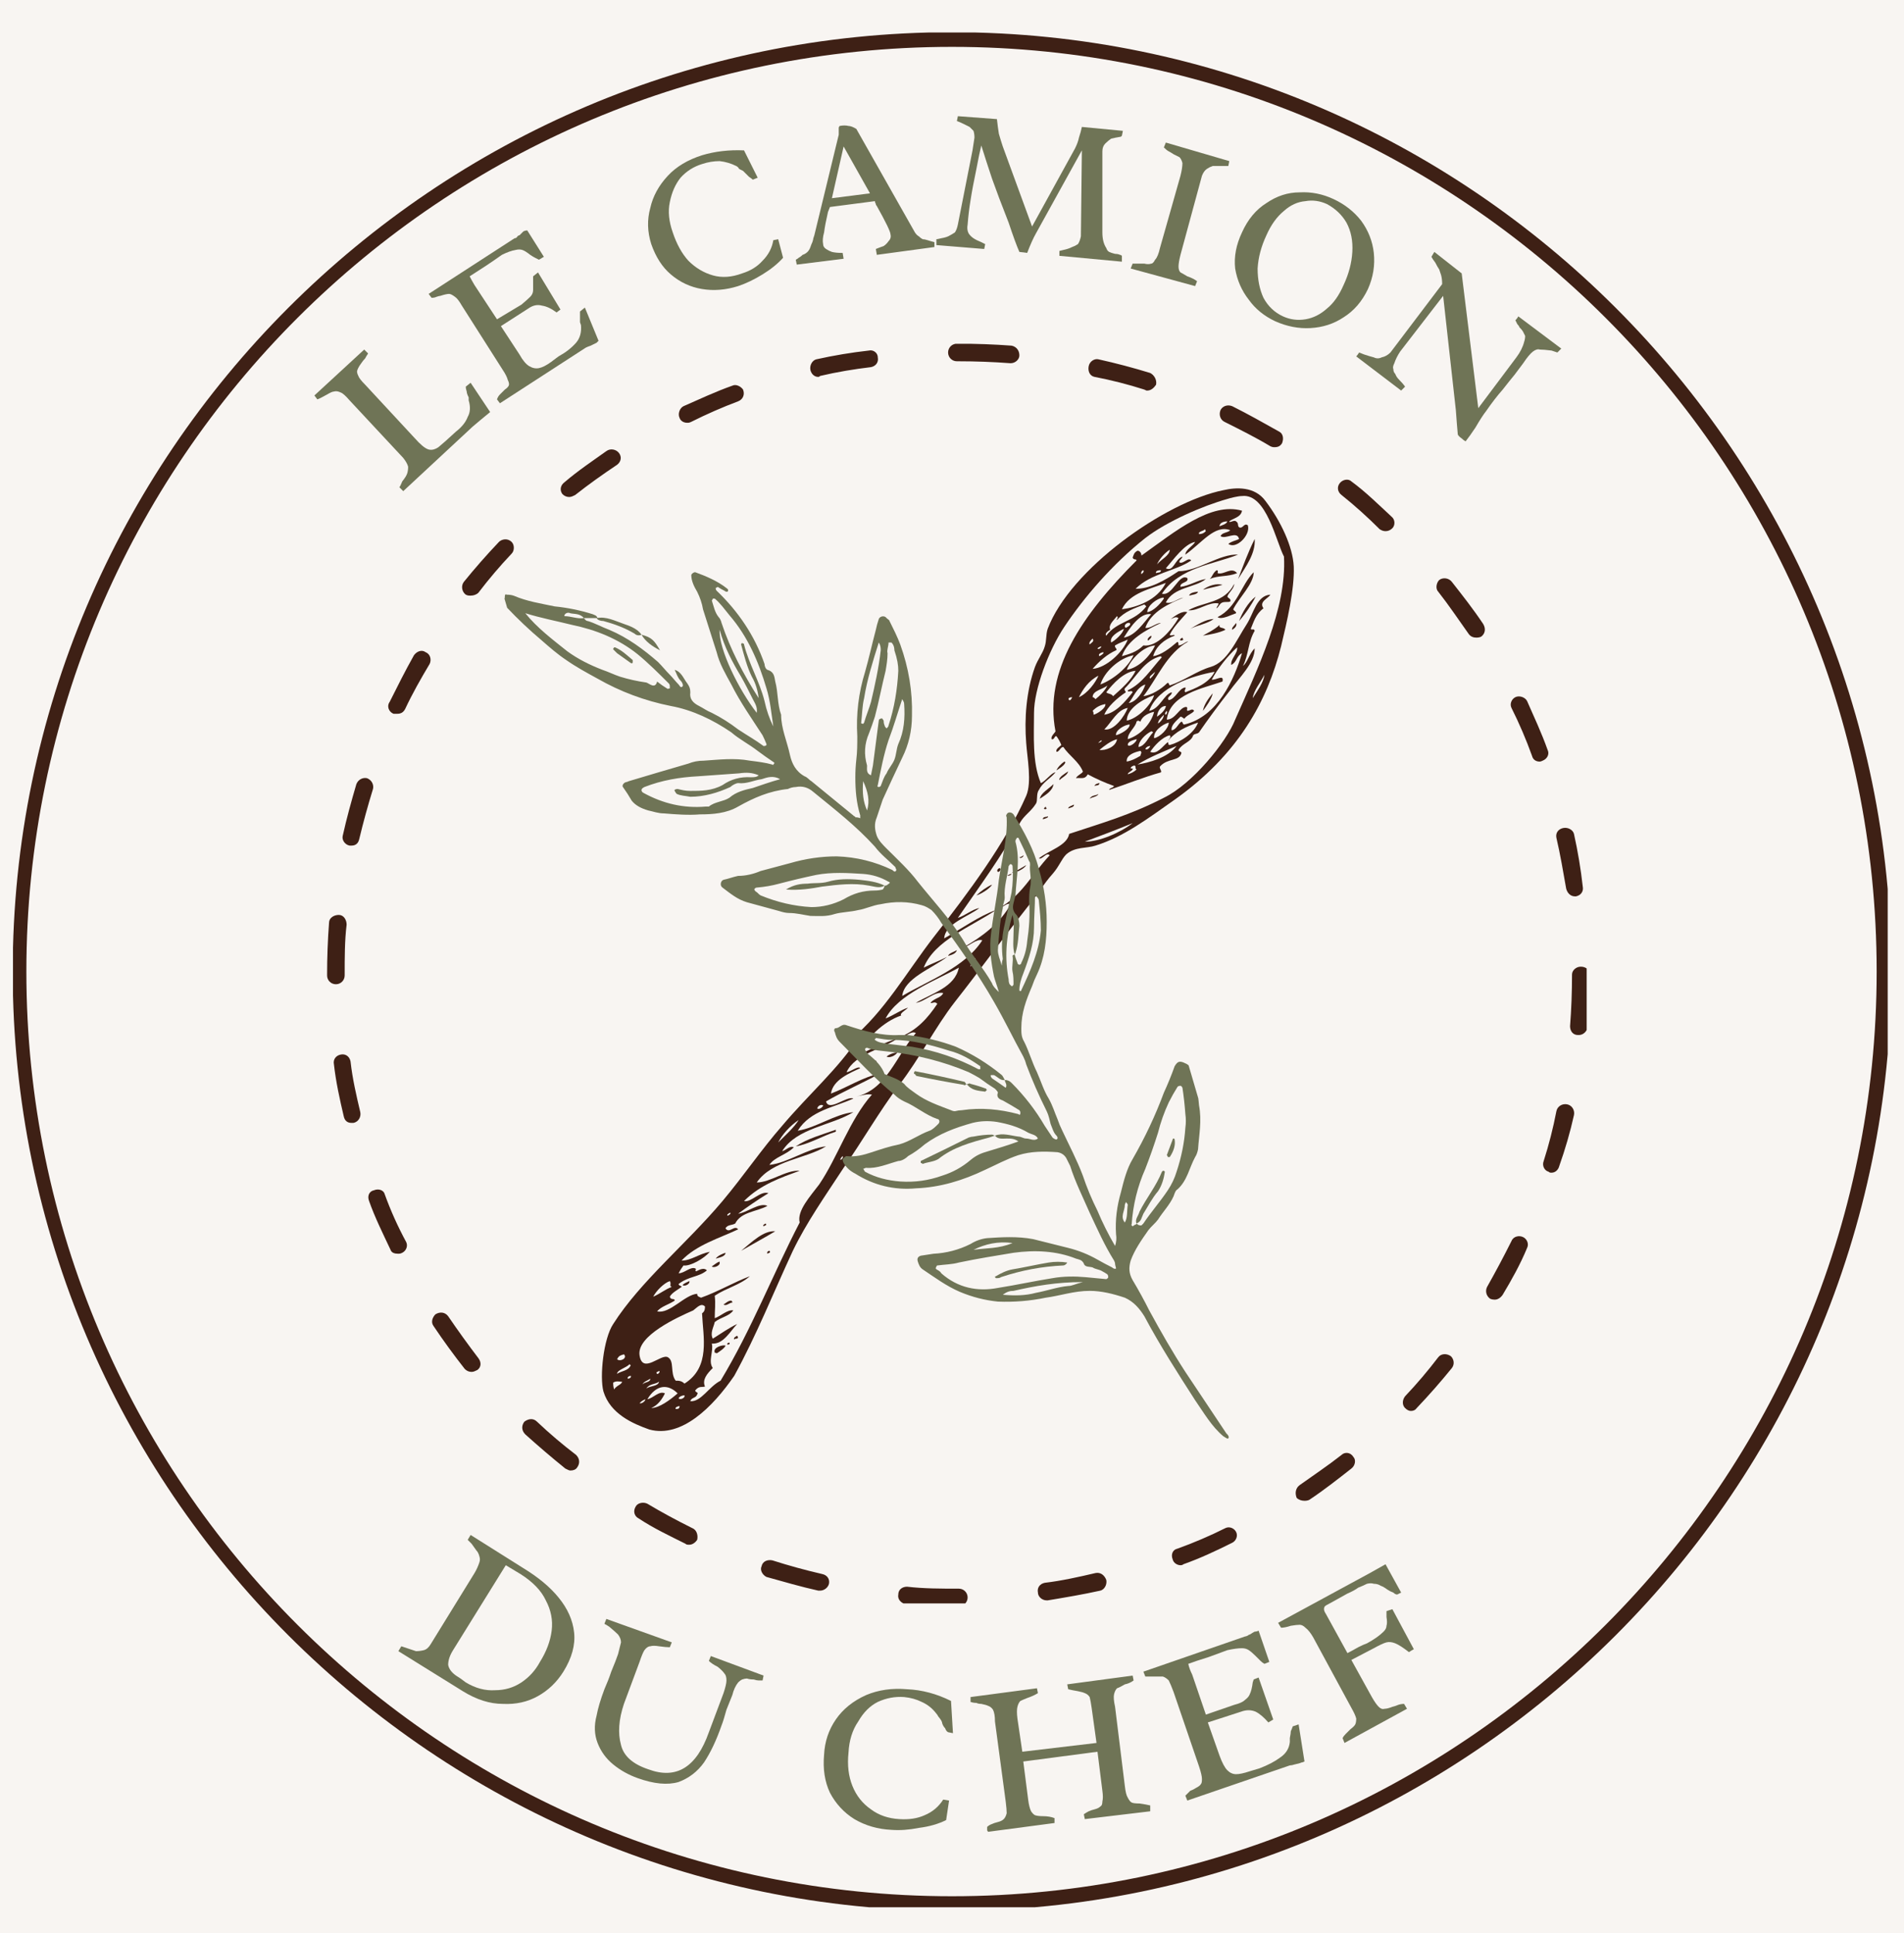 <svg version="1.2" xmlns="http://www.w3.org/2000/svg" viewBox="0 0 195 198" width="195" height="198"><defs><clipPath clipPathUnits="userSpaceOnUse" id="cp1"><path d="m1.33 3.33h192v192h-192z"/></clipPath><clipPath clipPathUnits="userSpaceOnUse" id="cp2"><path d="m33.5 35.21h129v129h-129z"/></clipPath><clipPath clipPathUnits="userSpaceOnUse" id="cp3"><path d="m61.36 50h71.25v97h-71.25z"/></clipPath><clipPath clipPathUnits="userSpaceOnUse" id="cp4"><path d="m51 58h75v90h-75z"/></clipPath><clipPath clipPathUnits="userSpaceOnUse" id="cp5"><path d="m51.31 60.87l51.82-15.19 29.34 100.03-51.82 15.2z"/></clipPath><clipPath clipPathUnits="userSpaceOnUse" id="cp6"><path d="m103.33 45.62l-51.81 15.19 29.34 100.04 51.81-15.2z"/></clipPath><clipPath clipPathUnits="userSpaceOnUse" id="cp7"><path d="m61 63h5v3h-5z"/></clipPath><clipPath clipPathUnits="userSpaceOnUse" id="cp8"><path d="m51.31 60.87l51.82-15.19 29.34 100.03-51.82 15.2z"/></clipPath><clipPath clipPathUnits="userSpaceOnUse" id="cp9"><path d="m103.33 45.62l-51.81 15.19 29.34 100.04 51.81-15.2z"/></clipPath><clipPath clipPathUnits="userSpaceOnUse" id="cp10"><path d="m65 64h3v3h-3z"/></clipPath><clipPath clipPathUnits="userSpaceOnUse" id="cp11"><path d="m51.31 60.87l51.82-15.19 29.34 100.03-51.82 15.2z"/></clipPath><clipPath clipPathUnits="userSpaceOnUse" id="cp12"><path d="m103.33 45.62l-51.81 15.19 29.34 100.04 51.81-15.2z"/></clipPath><clipPath clipPathUnits="userSpaceOnUse" id="cp13"><path d="m93 109h6v3h-6z"/></clipPath><clipPath clipPathUnits="userSpaceOnUse" id="cp14"><path d="m51.31 60.87l51.82-15.19 29.34 100.03-51.82 15.2z"/></clipPath><clipPath clipPathUnits="userSpaceOnUse" id="cp15"><path d="m103.33 45.62l-51.81 15.19 29.34 100.04 51.81-15.2z"/></clipPath><clipPath clipPathUnits="userSpaceOnUse" id="cp16"><path d="m98 110h4v2h-4z"/></clipPath><clipPath clipPathUnits="userSpaceOnUse" id="cp17"><path d="m51.31 60.87l51.82-15.19 29.34 100.03-51.82 15.2z"/></clipPath><clipPath clipPathUnits="userSpaceOnUse" id="cp18"><path d="m103.33 45.62l-51.81 15.19 29.34 100.04 51.81-15.2z"/></clipPath><clipPath clipPathUnits="userSpaceOnUse" id="cp19"><path d="m94 116h8v4h-8z"/></clipPath><clipPath clipPathUnits="userSpaceOnUse" id="cp20"><path d="m51.31 60.87l51.82-15.19 29.34 100.03-51.82 15.2z"/></clipPath><clipPath clipPathUnits="userSpaceOnUse" id="cp21"><path d="m103.33 45.62l-51.81 15.19 29.34 100.04 51.81-15.2z"/></clipPath><clipPath clipPathUnits="userSpaceOnUse" id="cp22"><path d="m101 129h9v2h-9z"/></clipPath><clipPath clipPathUnits="userSpaceOnUse" id="cp23"><path d="m51.31 60.87l51.82-15.19 29.34 100.03-51.82 15.2z"/></clipPath><clipPath clipPathUnits="userSpaceOnUse" id="cp24"><path d="m103.33 45.62l-51.81 15.19 29.34 100.04 51.81-15.2z"/></clipPath><clipPath clipPathUnits="userSpaceOnUse" id="cp25"><path d="m62 66h3v2h-3z"/></clipPath><clipPath clipPathUnits="userSpaceOnUse" id="cp26"><path d="m51.31 60.87l51.82-15.19 29.34 100.03-51.82 15.2z"/></clipPath><clipPath clipPathUnits="userSpaceOnUse" id="cp27"><path d="m103.33 45.62l-51.81 15.19 29.34 100.04 51.81-15.2z"/></clipPath><clipPath clipPathUnits="userSpaceOnUse" id="cp28"><path d="m116 119h4v7h-4z"/></clipPath><clipPath clipPathUnits="userSpaceOnUse" id="cp29"><path d="m51.31 60.87l51.82-15.19 29.34 100.03-51.82 15.2z"/></clipPath><clipPath clipPathUnits="userSpaceOnUse" id="cp30"><path d="m103.33 45.62l-51.81 15.19 29.34 100.04 51.81-15.2z"/></clipPath><clipPath clipPathUnits="userSpaceOnUse" id="cp31"><path d="m119 116h2v3h-2z"/></clipPath><clipPath clipPathUnits="userSpaceOnUse" id="cp32"><path d="m51.31 60.87l51.82-15.19 29.34 100.03-51.82 15.2z"/></clipPath><clipPath clipPathUnits="userSpaceOnUse" id="cp33"><path d="m103.33 45.62l-51.81 15.19 29.34 100.04 51.81-15.2z"/></clipPath><clipPath clipPathUnits="userSpaceOnUse" id="cp34"><path d="m80 90h11v2h-11z"/></clipPath><clipPath clipPathUnits="userSpaceOnUse" id="cp35"><path d="m51.31 60.87l51.82-15.19 29.34 100.03-51.82 15.2z"/></clipPath><clipPath clipPathUnits="userSpaceOnUse" id="cp36"><path d="m103.33 45.62l-51.81 15.19 29.34 100.04 51.81-15.2z"/></clipPath></defs><style>.a{fill:#fff}.b{fill:#f8f5f2}.c{fill:#3e2015}.d{fill:#6f7456}</style><path fill-rule="evenodd" class="a" d="m-127.5-125.5h450v450h-450z"/><path fill-rule="evenodd" class="b" d="m-127.5-129.5h450v450h-450z"/><g clip-path="url(#cp1)"><path class="c" d="m97.5 195.7c-53 0-96.2-43.2-96.2-96.2 0-53 43.2-96.2 96.2-96.2 53 0 96.2 43.2 96.2 96.2 0 53-43.2 96.2-96.2 96.2zm0-190.9c-52.3 0-94.8 42.4-94.8 94.7 0 52.2 42.5 94.7 94.8 94.7 52.2 0 94.7-42.5 94.7-94.7 0-52.3-42.5-94.7-94.7-94.7z"/></g><g clip-path="url(#cp2)"><path class="c" d="m59.1 150.3q-0.2 0.3-0.7 0.3c-0.1 0-0.3-0.1-0.5-0.2q-2.1-1.7-4.1-3.5c-0.4-0.4-0.4-0.9-0.1-1.3 0.4-0.3 0.9-0.4 1.3 0q1.9 1.8 4 3.4c0.4 0.4 0.4 0.9 0.1 1.3zm3-104.1c-1.4 1-2.9 2-4.3 3.2-0.4 0.3-0.5 0.8-0.2 1.2q0.3 0.3 0.7 0.3c0.2 0 0.4-0.1 0.6-0.2 1.4-1.1 2.8-2.1 4.3-3.1 0.4-0.3 0.5-0.8 0.2-1.2-0.3-0.4-0.9-0.5-1.3-0.2zm-11 9.3q-1.9 2-3.6 4.1c-0.3 0.4-0.2 1 0.2 1.3 0.2 0.1 0.3 0.1 0.5 0.1 0.3 0 0.6-0.1 0.8-0.3q1.6-2.1 3.4-4c0.3-0.3 0.3-0.9 0-1.2-0.4-0.4-1-0.3-1.3 0zm23.9-16c-1.7 0.6-3.4 1.4-5 2.1-0.4 0.2-0.6 0.8-0.4 1.2 0.1 0.3 0.4 0.5 0.8 0.5 0.1 0 0.2 0 0.4-0.1q2.4-1.2 4.8-2.1c0.5-0.2 0.7-0.7 0.5-1.2-0.2-0.3-0.7-0.6-1.1-0.4zm85.4 51.5c0.1 0.4 0.4 0.8 0.9 0.8q0 0 0.1 0c0.5-0.1 0.8-0.5 0.7-1-0.2-1.8-0.5-3.6-0.9-5.4-0.1-0.4-0.6-0.7-1.1-0.6-0.5 0.1-0.8 0.5-0.7 1 0.4 1.7 0.7 3.5 1 5.2zm-89.5 65.5c-1.6-0.8-3.1-1.6-4.6-2.5-0.4-0.2-1-0.1-1.2 0.3-0.3 0.5-0.1 1 0.3 1.2 1.5 1 3.2 1.8 4.8 2.6 0.1 0.1 0.2 0.1 0.4 0.1 0.3 0 0.6-0.2 0.8-0.5 0.1-0.4 0-1-0.5-1.2zm18.1-120.6c-1.8 0.2-3.6 0.5-5.4 0.9-0.4 0.1-0.7 0.6-0.6 1.1 0.1 0.4 0.4 0.7 0.8 0.7q0.1 0 0.2-0.1c1.7-0.4 3.5-0.7 5.2-0.9 0.5-0.1 0.8-0.5 0.7-1 0-0.5-0.5-0.8-0.9-0.7zm-4.8 125.3q-2.6-0.6-5.1-1.4c-0.5-0.1-1 0.1-1.1 0.6-0.2 0.4 0.1 0.9 0.5 1.1 1.8 0.5 3.5 1 5.3 1.4 0.1 0 0.1 0 0.2 0 0.4 0 0.8-0.3 0.9-0.7 0.1-0.5-0.2-0.9-0.7-1zm-48.3-52.5c-0.1-0.5-0.5-0.8-1-0.7-0.5 0.1-0.8 0.5-0.7 1 0.2 1.8 0.6 3.6 1 5.3 0.1 0.5 0.4 0.7 0.8 0.7q0.1 0 0.2 0c0.5-0.1 0.8-0.6 0.7-1.1-0.4-1.7-0.8-3.4-1-5.2zm-0.6-8.8v-0.1c0-1.7 0-3.5 0.2-5.1 0-0.5-0.3-1-0.8-1-0.5 0-1 0.3-1 0.8q-0.2 2.7-0.2 5.3v0.1c0 0.5 0.4 0.9 0.9 0.9 0.5 0 0.9-0.4 0.9-0.9zm0.5-13.3c0 0 0.1 0 0.2 0 0.4 0 0.7-0.2 0.8-0.7q0.6-2.5 1.4-5.1c0.1-0.4-0.1-0.9-0.6-1.1-0.4-0.1-0.9 0.1-1.1 0.6-0.5 1.7-1 3.5-1.4 5.3-0.1 0.4 0.2 0.9 0.7 1zm3.6 35.7c-0.1-0.4-0.6-0.6-1.1-0.4-0.5 0.1-0.7 0.6-0.5 1.1 0.6 1.7 1.4 3.3 2.2 5 0.1 0.3 0.4 0.4 0.8 0.4 0.1 0 0.2 0 0.4-0.1 0.4-0.2 0.6-0.7 0.4-1.1q-1.3-2.4-2.2-4.9zm4.2-55.5c-0.4-0.3-0.9-0.1-1.2 0.3-0.9 1.6-1.7 3.2-2.5 4.8-0.3 0.4-0.1 1 0.4 1.2 0.1 0 0.2 0 0.4 0 0.3 0 0.6-0.1 0.8-0.5 0.7-1.5 1.6-3.1 2.5-4.6 0.2-0.4 0.1-1-0.4-1.2zm2.3 68c-0.3-0.4-0.8-0.5-1.3-0.2-0.3 0.3-0.5 0.8-0.2 1.2 1 1.5 2.1 3 3.2 4.4q0.3 0.3 0.7 0.3c0.2 0 0.4-0.1 0.6-0.2 0.4-0.3 0.4-0.8 0.1-1.2q-1.6-2.1-3.1-4.3zm91.5 14.2c-1.4 1.1-2.9 2.1-4.3 3.1-0.4 0.3-0.5 0.8-0.3 1.3 0.2 0.2 0.5 0.3 0.8 0.3q0.3 0 0.5-0.1c1.5-1 2.9-2.1 4.3-3.2 0.4-0.3 0.5-0.9 0.2-1.2-0.3-0.5-0.9-0.5-1.2-0.2zm18.6-22.3c-0.4-0.2-1-0.1-1.2 0.4-0.8 1.6-1.6 3.1-2.5 4.7-0.2 0.4-0.1 0.9 0.3 1.2q0.2 0.1 0.5 0.1c0.3 0 0.6-0.2 0.8-0.5 0.9-1.5 1.8-3.1 2.5-4.8 0.2-0.4 0-0.9-0.4-1.1zm-7.4 12.2c-0.4-0.3-1-0.3-1.3 0.1q-1.6 2.1-3.4 4c-0.3 0.4-0.3 0.9 0 1.2q0.3 0.3 0.6 0.3 0.4 0 0.6-0.3 1.9-2 3.6-4.1c0.3-0.4 0.2-0.9-0.1-1.2zm0.1-79.3c-0.3-0.4-0.9-0.5-1.3-0.2-0.3 0.3-0.4 0.9-0.1 1.2 1.1 1.4 2.1 2.9 3.1 4.3 0.2 0.3 0.5 0.4 0.8 0.4q0.3 0 0.5-0.1c0.4-0.3 0.5-0.8 0.2-1.3-1-1.5-2.1-2.9-3.2-4.3zm9.8 17.2c-0.6-1.7-1.4-3.4-2.1-5-0.2-0.4-0.8-0.6-1.2-0.4-0.4 0.2-0.6 0.7-0.4 1.1q1.2 2.4 2.1 4.9c0.1 0.4 0.4 0.6 0.8 0.6q0.1 0 0.3-0.1c0.5-0.2 0.7-0.7 0.5-1.1zm2 36.3c-0.5-0.1-1 0.2-1.1 0.7q-0.5 2.6-1.3 5.1c-0.2 0.5 0.1 1 0.5 1.1 0.1 0.1 0.2 0.1 0.3 0.1 0.4 0 0.7-0.3 0.8-0.7 0.6-1.7 1.1-3.4 1.5-5.2 0.1-0.5-0.2-1-0.7-1.1zm1.4-14.1c-0.5 0-0.9 0.4-0.9 0.8q0 2.7-0.2 5.3c0 0.5 0.3 0.9 0.8 0.9 0.1 0 0.1 0 0.1 0 0.4 0 0.8-0.3 0.9-0.8q0.2-2.7 0.2-5.4c0-0.5-0.4-0.8-0.9-0.8zm-44.1-60.8q-2.6-0.8-5.3-1.4c-0.4-0.1-0.9 0.2-1 0.7-0.1 0.5 0.1 1 0.6 1.1q2.6 0.5 5.1 1.3c0.2 0.1 0.2 0.1 0.3 0.1 0.4 0 0.7-0.3 0.9-0.6 0.1-0.5-0.2-1-0.6-1.2zm-5.6 122.9c-1.7 0.4-3.5 0.8-5.2 1-0.5 0.1-0.8 0.5-0.7 1 0 0.4 0.4 0.8 0.9 0.8q0 0 0.1 0c1.8-0.3 3.6-0.6 5.4-1 0.4-0.1 0.7-0.6 0.6-1.1-0.2-0.5-0.6-0.8-1.1-0.7zm-14 1.6h-0.1c-1.7 0-3.5 0-5.2-0.2-0.5 0-0.9 0.3-0.9 0.8-0.1 0.5 0.3 0.9 0.8 1q2.6 0.2 5.3 0.2h0.1c0.5 0 0.9-0.4 0.9-0.9 0-0.5-0.4-0.9-0.9-0.9zm5.4-127.3q-2.7-0.2-5.5-0.2h-0.1c-0.5 0-0.9 0.4-0.9 0.9 0 0.5 0.4 0.9 0.9 0.9h0.2q2.6 0 5.3 0.2c0 0 0 0 0 0 0.5 0 0.9-0.4 0.9-0.8 0-0.5-0.3-0.9-0.8-1zm21.9 121.1q-2.4 1.2-4.9 2.1c-0.5 0.1-0.7 0.6-0.5 1.1 0.1 0.4 0.5 0.6 0.8 0.6q0.2 0 0.3-0.1c1.7-0.6 3.4-1.4 5-2.2 0.4-0.2 0.6-0.7 0.4-1.1-0.2-0.4-0.7-0.6-1.1-0.4zm12.9-107.2c-0.3-0.3-0.9-0.2-1.2 0.2-0.3 0.4-0.2 0.9 0.2 1.2q2 1.6 3.9 3.5 0.3 0.2 0.6 0.2 0.4 0 0.7-0.3c0.3-0.3 0.3-0.9-0.1-1.2-1.3-1.2-2.6-2.5-4.1-3.6zm-7.4-5.1c-1.6-0.9-3.2-1.8-4.8-2.6-0.5-0.2-1 0-1.2 0.4-0.2 0.5 0 1 0.4 1.2 1.6 0.8 3.2 1.6 4.7 2.5q0.2 0.1 0.4 0.1c0.4 0 0.6-0.1 0.8-0.4 0.2-0.5 0.1-1-0.3-1.2z"/></g><path fill-rule="evenodd" class="c" d="m128.5 55.2c0.1 1.5-0.9 2.8-1.7 4.1 0.5-1.3 1-2.7 1.7-4.1z"/><path fill-rule="evenodd" class="c" d="m126.3 62.4c0.1 0.2 0.3 0.2 0.3 0.4-0.6 0.2-1.5 0.7-1.9 0.4 2-1 2.4-3.3 3.7-4.6 0 1.2-1.5 2.6-2.1 3.8z"/><path fill-rule="evenodd" class="c" d="m126.7 58.7c-1 0.4-1.9 0.2-2.8 0.6 0.3-0.3 0.3-0.6 0.7-0.9 0.2 0 0.1 0.2 0.1 0.3 0.7 0.2 1.4-0.7 2 0z"/><path fill-rule="evenodd" class="c" d="m128.6 61.1c-0.4 0.8-1 1.7-1.7 2.5 0.3-0.8 0.9-1.9 1.7-2.5z"/><path fill-rule="evenodd" class="c" d="m126.4 59.8c0 0.5-0.6 0.9-0.7 1.3 0.1 0.2 0.4 0.2 0.3 0.5-0.2 0.1-0.5 0-0.8 0.1-0.3 0.1-0.4 0.5-0.6 0.6 0-0.2 0.2-0.3 0.2-0.5-1-0.2-2.1 0.8-3.1 0.7 1.6-0.9 3.7-0.7 4.7-2.7z"/><path fill-rule="evenodd" class="c" d="m125.2 59.9c-0.7 0.2-1.3 0.3-2 0.5 0.5-0.4 1.4-0.7 2-0.5z"/><path fill-rule="evenodd" class="c" d="m126.6 63.8c0.1 0.3-0.1 0.5-0.4 0.7-0.1-0.2 0.2-0.4 0.4-0.7z"/><path fill-rule="evenodd" class="c" d="m122.7 60.6c-0.1 0.3-0.6 0.3-0.9 0.4 0-0.3 0.7-0.4 0.9-0.4z"/><path fill-rule="evenodd" class="c" d="m124.3 63.4c-0.7 0.5-1.6 0.6-2.4 1 0.7-0.4 1.6-1 2.4-1z"/><path fill-rule="evenodd" class="c" d="m121.1 65.3q0 0.1 0.1 0.2-0.1 0.1-0.3 0.1c-0.1-0.1 0-0.2 0.2-0.3z"/><path fill-rule="evenodd" class="c" d="m124.2 71c-0.1 0.6-0.7 1.4-1 1.8 0.1-0.6 0.5-1.2 1-1.8z"/><path fill-rule="evenodd" class="c" d="m117.9 65.1c0.1 0.2-0.2 0.4-0.3 0.5-0.2-0.1 0.1-0.4 0.3-0.5z"/><path fill-rule="evenodd" class="c" d="m112.6 80.2c0 0.3-0.4 0.2-0.5 0.3 0-0.2 0.4-0.3 0.5-0.3z"/><path fill-rule="evenodd" class="c" d="m112.5 81.3c-0.1 0.3-0.6 0.3-0.9 0.5 0.2-0.4 0.7-0.3 0.9-0.5z"/><path fill-rule="evenodd" class="c" d="m109 78q0.1 0 0.1 0.1c-0.1 0.3-0.6 0.6-0.9 0.8 0.1-0.3 0.5-0.7 0.8-0.9z"/><path fill-rule="evenodd" class="c" d="m109.4 79c-0.1 0.4-0.6 0.6-0.9 0.9-0.1-0.3 0.6-0.7 0.9-0.9z"/><path fill-rule="evenodd" class="c" d="m110 82.4c0 0.3-0.4 0.3-0.6 0.4 0-0.2 0.4-0.3 0.6-0.4z"/><path fill-rule="evenodd" class="c" d="m107.9 80.3c-0.1 0.7-0.8 1.1-1.4 1.5 0.1-0.6 0.9-1 1.4-1.5z"/><path fill-rule="evenodd" class="c" d="m107.1 82.6q0 0.1 0.1 0.2c-0.1 0.1-0.2 0.1-0.3 0q0.1-0.1 0.2-0.2z"/><path fill-rule="evenodd" class="c" d="m105.9 88.2c0 0.2-0.3 0.1-0.4 0.3 0-0.2 0.3-0.2 0.4-0.3z"/><path fill-rule="evenodd" class="c" d="m104.8 87.6c0.1 0.1-0.3 0.4-0.4 0.2 0.1 0 0.3-0.1 0.4-0.2z"/><path fill-rule="evenodd" class="c" d="m105.1 88.6c-0.2 0.4-1.1 0.8-1.5 0.8 0.5-0.2 1-0.5 1.5-0.8z"/><path fill-rule="evenodd" class="c" d="m103.6 89.5c0 0.1-0.3 0.2-0.4 0.2 0-0.1 0.3-0.2 0.4-0.2z"/><path fill-rule="evenodd" class="c" d="m102.4 88.9c0.2 0.2-0.1 0.4-0.2 0.4-0.2-0.2 0.1-0.4 0.2-0.4z"/><path fill-rule="evenodd" class="c" d="m101.6 90.6c-0.2 0.4-1.2 1-1.6 1.1 0.4-0.4 1.1-0.9 1.6-1.1z"/><path fill-rule="evenodd" class="c" d="m98 97.3c-0.1 0.4-0.6 0.5-0.9 0.6 0.1-0.3 0.6-0.4 0.9-0.6z"/><path fill-rule="evenodd" class="c" d="m91.9 107.8c-0.2 0.3-0.8 0.6-1.1 0.4 0.4-0.3 0.8-0.4 1.1-0.4z"/><path fill-rule="evenodd" class="c" d="m89.7 108.6c0.2 0.3-0.3 0.2-0.4 0.3 0-0.2 0.3-0.2 0.4-0.3z"/><path fill-rule="evenodd" class="c" d="m85.6 115.7c0 0.1 0 0.1 0 0.2-1.3 0.4-2.8 1.3-4.1 1.5 1.2-0.8 2.7-1.2 4.1-1.7z"/><path fill-rule="evenodd" class="c" d="m79.4 126.1c-1 0.6-2.3 1.3-3.5 2 1.1-0.9 2.3-2.1 3.5-2z"/><path fill-rule="evenodd" class="c" d="m78.4 125.3c0.2 0.2-0.1 0.2-0.2 0.3-0.1-0.2 0.1-0.2 0.2-0.3z"/><path fill-rule="evenodd" class="c" d="m78.8 128.1c0.2 0.2-0.1 0.2-0.2 0.3-0.1-0.2 0.1-0.3 0.2-0.3z"/><path fill-rule="evenodd" class="c" d="m74.3 128.3c0 0.4-0.7 0.5-1 0.6 0.2-0.3 0.7-0.5 1-0.6z"/><path fill-rule="evenodd" class="c" d="m73.7 129.3c0.1 0.3-0.6 0.6-0.8 0.4 0.3-0.2 0.5-0.4 0.8-0.5z"/><path fill-rule="evenodd" class="c" d="m74.9 133.2c0.1 0.1 0.1 0.1 0.1 0.2-0.3 0-0.6 0.4-0.9 0.2 0.3-0.2 0.5-0.4 0.8-0.4z"/><path fill-rule="evenodd" class="c" d="m75.5 136.8c0.1 0.1 0 0.1 0.1 0.2-0.2 0.2-0.3 0-0.4 0.2-0.1-0.2 0.1-0.3 0.3-0.4z"/><path fill-rule="evenodd" class="c" d="m70.6 131.2c0.1 0.3-0.5 0.6-0.7 0.4 0.2-0.2 0.5-0.3 0.7-0.4z"/><path fill-rule="evenodd" class="c" d="m74.7 137.5c0.1 0.2-0.1 0.2-0.2 0.2-0.1-0.1 0.1-0.2 0.2-0.2z"/><path fill-rule="evenodd" class="c" d="m74.3 137.8c0 0.2-0.7 0.7-0.9 0.8-0.1-0.1-0.2 0-0.2-0.1-0.2-0.5 0.8-0.8 1.1-0.7z"/><path fill-rule="evenodd" class="c" d="m124.9 64c-0.1 0.4 0.4 0.2 0.6 0.5-0.6 0.3-1.6 0.5-2.3 0.6 0.3-0.2 1.2-0.6 1.7-1.1z"/><path fill-rule="evenodd" class="c" d="m107.3 83.6c0.2 0.1-0.4 0.3-0.5 0.3 0-0.3 0.4-0.2 0.5-0.3z"/><g clip-path="url(#cp3)"><path fill-rule="evenodd" class="c" d="m87.9 106.3c-0.2-0.2-0.5 0.5-0.7 0.1 3.3-2.7 5.7-6.9 8.4-10.4 3.6-4.6 7.4-9.7 9.5-14.5 0.6-1.4 0.1-3.9 0-5.4-0.2-2.5 0-5.3 0.9-7.8 0.3-0.8 0.8-1.4 1-2.1 0.2-0.6 0.1-1.2 0.3-1.8 2.3-6.1 12-13 18-14.2 1.3-0.3 3.2-0.4 4.3 1.1 1.6 2.1 2.8 4.7 2.9 6.7 0.1 2.3-0.7 5.7-1.3 8.2-1.4 5.6-4.4 11.1-10.9 15.7-2.7 1.9-5.2 3.8-8.1 4.7-0.9 0.3-2.1 0.1-3 0.9-0.5 0.5-0.7 1.2-1.4 2-0.9 1-1.6 2.2-2.5 3.3-2.6 3.3-4.9 6.5-7.5 9.8-2.1 2.7-3.6 5.8-5.7 8.5-2.1 2.8-3.8 5.8-5.7 8.5-1.9 2.9-3.8 5.6-5.2 8.5-2 4.3-3.7 8.6-6 12.8-2.2 3.2-5.4 6.4-8.7 5.5-1.7-0.6-4-1.6-4.7-3.9-0.4-1.5 0-5.4 1-6.9 2.8-4.4 7.5-8.2 11.2-12.6 2.1-2.5 4-5.3 6.1-7.7 2.7-3.2 5.8-5.9 7.8-9zm-22.4 37.4c0.2 0.1 0.6-0.2 0.6-0.4-0.2 0.1-0.3 0.1-0.6 0.4zm-1.2-2.5c0.1 0 0.4-0.1 0.3-0.3-0.1 0-0.4 0.1-0.3 0.3zm-1.1-0.5c0.4-0.3 1.2-0.3 1.4-0.9q-0.1 0-0.1-0.1c-0.4 0.4-1.3 0.6-1.3 1zm0-1.5c0.3 0.3 1.1-0.1 0.7-0.5-0.3 0.1-0.5 0.1-0.7 0.5zm2.6 2.6c0.2-0.3 0.8-0.2 0.8-0.6-0.3 0.2-0.7 0.3-0.8 0.6zm3.4 2.5c0.2 0 0.4 0 0.4-0.3-0.1 0-0.5 0.1-0.4 0.3zm-3-2.1c0.4-0.3 1.2-0.2 1.3-0.7-0.4 0.3-1 0.2-1.3 0.7zm0.1 1.1c0.6-0.1 1.2-0.9 1.8-0.6-0.3 0.6-0.7 1.2-1.4 1.5 0.8 0 1.9-0.8 2.7-1.5-1-1-2.2-0.9-3.1 0.6zm5.9-9.5c-0.4-0.4-0.8 0.1-1.2 0.4-1.6 0.7-5.8 2.6-5.5 4.6 0.3 2 2.2-0.2 2.9 0.2 0.7 0.4 0.2 1.6 0.8 2.4 0.3 0 0.6 0 0.9 0.3 2.7-1.7 1.9-4.8 1.8-7.2 0.3-0.2 0.3-0.5 0.3-0.7zm26-34.7c-2.3 1.3-6.2 2.7-7.5 5.2 0.8-0.3 1.6-0.9 2.3-1.1-0.3 0.3-0.9 0.6-0.7 0.8-1.8 0.6-3.7 2.4-4.4 4.1 1.4-0.8 2.8-1.3 4.1-1.8-1.7 1.2-4.4 1.6-5.3 3.5 0.4 0 1.2-0.7 1.4-0.4-1.1 0.5-2.8 1.2-3 2.6 1.6-0.6 3.5-1.8 4.9-2-1.6 0.9-3.7 1.8-5.4 2.8 0.3 1.1 2.1-0.6 2.8-0.3-1.9 0.9-4.4 1.2-5.7 3.3 1.9-0.3 3.8-1.7 5.7-1.9-2.3 1.4-5.8 1.6-7.3 4 0.4-0.1 0.8-0.6 1.2-0.4-0.8 0.8-2 1-2.5 1.8 1.9-0.2 3.9-1.7 5.8-1.9-2.1 1.3-5.5 1.4-7.1 3.7 1.4 0 3-1.3 4.4-1.2-1.9 0.7-4 1.4-5.7 3.1 0.7 0.2 1.7-1.1 2.5-0.8-1 0.6-2.3 1.5-3.1 2.1 0.9-0.1 2.2-1.2 3-0.8-1.1 0.6-2.7 0.6-3.3 1.8-0.3 0.2-0.8 0.1-1 0.5 0.4 0.6 0.9-0.4 1.3 0.1-1.9 0.9-4.3 1.6-5.8 3.2 1 0 1.8-0.7 2.9-0.9-0.6 0.7-2 1.5-2.7 1.4q-0.3 0.4-0.5 0.8c0.6 0 1.2-0.7 1.7-0.5 0.2 0.1-0.1 0.2 0.1 0.3 0.4-0.2 0.8-0.4 1.1-0.1-0.8 0.7-1.9 0.6-2.9 1.4 0 0.2 0.4 0.2 0.3 0.3-0.4 0.3-1 0.6-1.2 1 0.1 0.4 0.5 0.1 0.5 0.4-0.6 0.4-1.4 0.6-1.8 1.1 1.3 0.3 2.8-1.7 4.1-1.8 0 0.3 0.2 0.3 0.4 0.4 1.7-0.6 3.4-1.6 5-2.2-1 0.9-2.4 1.2-3.6 2 0.1 0.8 0 1.5 0 2.3 0.6-0.2 1.3-0.9 1.9-0.8-0.4 0.6-1.3 0.7-1.9 1.2-0.1 0.5-0.5 1.1-0.2 1.7 0.8-0.5 1.8-1.2 2.5-1.5-0.7 0.7-1.4 2.1-2.6 2 0.2 0.8-0.4 1.8 0.1 2.5-0.6 0.6-1.1 1.2-0.8 1.9-0.3 0.1-0.6-0.1-1 0.4 0 0.2 0.4 0.2 0.2 0.4-0.1 0.4-0.6 0.3-0.7 0.7 1.1 0.1 1.9-1.5 3.1-2.1 3.2-5.3 5.3-10.8 8.1-16.2-0.3-1.2 1.1-2.7 2-3.9 1.9-2.8 3.1-6.6 5.4-9.2-0.5-0.1-1.1 0.1-1.6 0.2 3.1-0.7 4.1-4.2 6.1-6.5-0.5-0.3-1.1 0.5-1.6 0.4 1.7-0.7 2.8-1.9 3.8-3.4-0.3-0.3-0.5 0-0.7-0.1 0.4-0.5 1.1-0.5 1.3-1-0.9-0.2-1.9 0.9-2.8 1 1.7-1 4-1.6 4.4-3.6zm-31.3 33.7c0.7-0.3 1.3-0.8 1.9-1-0.3-0.1 0-0.3-0.2-0.6-0.6 0.2-1.4 1-1.7 1.6zm0.4 7.9c0 0.1 0.4-0.2 0.2-0.3-0.1 0.1-0.4 0.1-0.2 0.3zm7.2-16.2c0.1 0 0.4-0.2 0.3-0.3-0.1 0-0.4 0.2-0.3 0.3zm5.2-7.5c0.8-0.8 1.6-1.5 2.1-2.3-0.9 0.6-1.7 1.5-2.1 2.3zm6.4 1.8c0.1-0.1 0.3-0.2 0.2-0.4-0.1 0.1-0.3 0.3-0.2 0.4zm-2.4-5.3c0.1 0.2 0.6-0.1 0.6-0.3-0.2-0.1-0.5 0-0.6 0.3zm-14.2 29.7c0.1 0.2 0.7 0 0.6-0.3-0.2 0-0.5 0.1-0.6 0.3zm49.7-61.5c2.9-1.4 6.4-5.7 7.3-8 2.3-5.2 5.3-11.4 5-16.7-0.8-1.5-1.8-6.5-4.3-6.2-0.4 0-1.2 0.2-1.5 0.3-2.5 0.7-6.2 2.3-8.4 4-3.4 2.7-6.3 6.1-8.3 9.1-1.6 2.4-3.1 6.4-3.1 8.8 0 2.3-0.2 5.1 0.7 7.2 0.5-0.2 1.1-1.1 1.5-1.1-0.6 0.7-1.3 1-1.7 1.8-0.3 0.4-0.1 1.1-0.3 1.4-0.5 0.8-1.2 1.2-1.6 1.9-1.9 3.5-4.2 6.6-6.4 9.8 0.7-0.2 1.5-0.9 2.2-1-1.2 0.9-3.5 1.6-3.6 3.1 1.8-1 3.6-2.3 5.3-2.9-2.5 1.7-6.3 3.1-7.4 5.9 0.8-0.4 1.6-0.7 2.4-1.1-1.6 1.2-4.4 2.2-4.6 4 2.7-1.6 6.4-2.9 8.2-5.7-0.6-0.2-1.3 0.6-1.9 0.7 1.8-1 3.8-2.5 4.8-4.4-0.4-0.2-0.8 0.4-1.2 0.4 2.3-1.2 3.4-3.5 5.2-5.4-0.3-0.4-0.8 0.5-1.1 0.3 1-0.8 2.9-1.3 3.1-2.5 3.3-1.1 6.2-1.9 9.7-3.7zm-8.1 4.5c1.5 0 3.6-0.9 4.9-1.9-1.7 0.7-3.3 1.3-4.9 1.9zm17.2-14.7c0.5-0.8 1.1-1.6 1.2-2.4-0.4 0.8-1.1 1.6-1.2 2.4zm-28.9 27.5c0.2-0.3 0.5-0.6 0.5-0.9-0.2 0.3-0.5 0.6-0.5 0.9zm-36.6 42.6c0 0.2 0 0.4 0.1 0.7 0.2-0.4 0.8-0.5 0.8-0.8-0.3 0-0.6-0.1-0.9 0.1z"/></g><path fill-rule="evenodd" class="c" d="m127.2 52.3c-0.1 0.7-1 0.8-1.3 1.1 0 0.2 0.5-0.2 0.7 0 0.3 0.2 0.1 0.4 0.3 0.6 0.4 0.2 0.5-0.5 0.9-0.2 0.3 1-1.2 2.5-2 1.9 0.4-0.3 0.7-0.3 1.1-0.5-0.2-0.9-1.4 0.1-1.9-0.3 0.2-0.4 0.7-0.3 1-0.6-1.6-0.6-2.9 1.3-4.6 2.5 0-0.5 0.8-0.9 1-1.3-1.1 0.2-2.2 1.8-3 2.7 0.8 0.4 0.9-0.9 1.7-1.2 0 0.2-0.4 0.4-0.3 0.6 0.4 0.2 0.9-0.6 1.2-0.2-1.6 1.1-4.1 1.3-5.7 2.9 1.5 0 2.9-0.8 4.4-1.8 2 0 4.2-1.8 6.1-1.7-2.5 1-6 1.3-7.8 4 1.1 0.3 1.7-2.1 2.6-1.6 0.2 0.5-0.8 0.4-0.7 0.9 0.9-0.1 1.8-0.7 2.6-0.8-1.1 0.9-3.3 0.8-4.1 2.4 0.6 0.2 1.2-0.4 1.8-0.5-1.4 0.6-3.3 1.4-3.9 3.1 0.5 0.1 1.1-0.5 1.6-0.5-1.5 0.7-3.4 1.7-4 3.4 0.7-0.2 1.5-0.4 2.2-1.1 1.4 0.2 2.9-1.6 3.6-2.8-0.3-0.2-0.5 0-0.8 0.1 0.4-0.3 1.2-0.9 1.7-0.7-0.7 0.8-1.4 1.5-1.8 2.3 0.1 0.2 0.5-0.1 0.5 0.1-1.1 0.4-1.9 1.1-2.2 2.1 0.8-0.1 1.7-0.8 2.4-1.4 0.2-0.2 0.2 0.2 0.2 0.3 0.4 0 0.7-0.4 1-0.4-2.2 1.2-3.2 3.8-4.6 5.6 0.8-0.1 1.8-0.7 2.4-1.3 0.2-0.2 0.2 0.1 0.3 0.2 1.5-0.5 2.8-1.5 4.2-1.9 1.7-0.5 2.6-2.7 3.7-4.4 0.7-1.1 1-2.9 2.4-3-0.2 0.4-1.2 0.7-0.7 1.4-0.8 0.6-1 1.4-1.3 2.1 0.1 0.2 0.3-0.1 0.4 0.2-0.7 1.2-0.6 2.4-1.2 3.6 0.5-0.4 0.6-1.2 1.2-1.8 0 1.5-1.5 2.9-2.6 4.4-1.1 1.4-2.2 2.9-3.1 4.2-0.2 0.2-0.4 0.1-0.6 0.3-0.2 0.7-1.1 0.8-1.5 1.5 0 0.2 0.2 0.1 0.3 0.3-0.2 0.9-1.4 0.5-2.2 1.4-0.1 0.2 0.2 0.4 0.1 0.6-1.8 0.5-3.5 1.2-5.3 1.8 0-0.2 0.4-0.2 0.5-0.4q-1.4-0.5-2.7-1.2c-0.3 0.6-0.8 0.3-1.2 0.4 0.1-0.3 0.7-0.5 0.7-0.7-0.4-1-1.4-1.6-2-2.5-0.3 0-0.4 0.5-0.7 0.5-0.1-0.3 0.3-0.5 0.5-0.7q-0.2-0.5-0.5-0.9c-0.2-0.1-0.2 0.4-0.5 0.3-0.1-0.3 0.3-0.6 0.4-0.8-1.2-6.2 2.7-11.9 8.3-17.5 0-0.2-0.3 0-0.4-0.3 0.1-0.2 0.1-0.5 0.5-0.7 0.2 0 0.4 0.2 0.4 0.5 3.5-2.5 7.1-5.5 10.3-4.6zm-17.7 19.4c0.1 0.1 0.3-0.2 0.3-0.3-0.2 0-0.5 0.1-0.3 0.3zm6.3 7c0.1 0 0.3 0 0.2 0.1-0.1 0.2-0.5 0.3-0.5 0.5 0.3-0.1 0.6-0.2 0.9-0.5-0.2-0.1 0-0.3-0.2-0.4-0.1 0-0.4 0.1-0.4 0.3zm-3.2-1.9c0.6 0.1 1.7-0.3 1.8-1.1-0.7 0.2-1.3 0.7-1.8 1.1zm2.8 1.2c0.5-0.1 0.9-0.3 1.4-0.6 0-0.2 0.2-0.3 0-0.5-0.5 0.1-1.5 0.4-1.4 1.1zm-3.5-5.2c0.1 0.1 0.1 0.3 0.1 0.4 0.4-0.1 1.3-0.7 1.2-1.1-0.4 0.1-0.8 0.2-1.3 0.7zm3.6 3.5c0.2 0.3 1-0.4 0.9-0.6-0.3 0.1-0.9 0.2-0.9 0.6zm-1.2-1c0.4-0.1 1.4-0.6 1.4-1.1-0.5 0-1.5 0.6-1.4 1.1zm3 1.4c0.2 0.2 0.5-0.2 0.5-0.3-0.2 0-0.4 0.1-0.5 0.3zm-6.8-5.3c0.9-0.4 1.7-1.5 2-2.2-1 0.5-1.6 1.4-2 2.2zm1.4 0c0.1 0 0.2 0.1 0.3 0.2 0.4-0.3 1.1-1 1.2-1.4-0.4 0.4-1.5 0.5-1.5 1.2zm1.2 3.3c1 0.2 2.1-1.4 2.4-2.2-1.1 0.2-1.6 1.4-2.4 2.2zm3.5 1.8c0.7-0.1 1-1 1.5-1.5q-0.1-0.1-0.2-0.1c-0.6 0.3-1.3 1-1.3 1.6zm-0.1 1.8c1.2-0.2 3.1-0.7 4-1.9-1.4 0.6-2.7 1.1-4 1.9zm-2.3-12.2c-0.1 0.2 0.3 0.4 0.1 0.5-0.9 0.4-1.7 1.1-2.4 1.9 1.4-0.1 3.1-1.7 3.6-3-0.4 0.2-0.8 0.3-1.3 0.6zm2.6 7.8c-0.1 0-0.2-0.2-0.4 0-0.1 0.6-0.9 1.1-0.9 1.8 1.3-0.4 2.4-1.6 2.7-2.8-0.5 0.1-1.2 0.4-1.4 1zm-5.2-7.9c0.2-0.2 0.5-0.3 0.3-0.6-0.2 0.2-0.4 0.4-0.3 0.6zm0.8 0.4c0.1 0.2 0.4-0.1 0.4-0.2-0.1 0-0.3 0.1-0.4 0.2zm7.2 9.5c0.1-0.2 0.4-0.4 0.2-0.6-0.8 0.2-1.6 1.1-2 1.7 0.7 0.3 1.2-0.5 1.8-1 0.1 0.1 0 0.3 0.2 0.3 1.1-0.3 2.5-1.2 2.9-2.3-1.2 0.4-2.3 0.9-3.1 1.9zm-1-1.8c0.3-0.2 0.6-0.6 0.6-0.9-0.3 0.3-0.6 0.6-0.6 0.9zm0.8-0.9q0.2-0.2 0.1-0.4c-0.1 0.1-0.3 0.3-0.1 0.4zm-4 0.6c1.1-0.2 2.5-1.6 2.8-2.6-1.2 0.4-2.8 1.4-2.8 2.6zm-0.2-3.3c-0.1 0.2 0.1 0.3 0.1 0.4-0.9 0.6-1.9 1.5-2.2 2.3 1.2-0.2 2.1-1.3 2.9-2.3-0.1-0.3-0.5 0.1-0.5-0.2 1.5-0.7 2.4-2.2 3.5-3.4q-0.1 0-0.1-0.1c-1.7 0.4-2.5 2.1-3.7 3.3zm-1.9 0.4c0.2 0.2 0.5 0.1 0.7 0.4 0.9-0.8 1.9-1.7 2.3-2.6-1.2 0.1-2.3 1.3-3 2.2zm5.2 2.5c0.3-0.2 0.9-0.7 0.9-1.1-0.6 0-0.9 0.7-0.9 1.1zm-5.8-3.3c1.3-0.5 2.8-1.7 3.4-3-1.5 0.3-3 1.7-3.4 3zm5.1-0.6c0.2-0.2 0.4-0.4 0.5-0.7-0.3 0.3-0.7 0.5-0.5 0.7zm-5.2-2.3c0.2-0.1 0.5-0.3 0.4-0.4-0.2 0-0.6 0.2-0.4 0.4zm5.6 8.4c0.6-0.1 1.5-1 1.5-1.6-0.7 0.2-1.6 0.9-1.5 1.6zm-4.4-9.8c0.4-0.2 1.2-0.9 1.3-1.4-0.6 0.3-1.5 0.8-1.3 1.4zm0.6-2.3c-0.1-0.1 0.2-0.2 0-0.4-0.4 0.5-0.9 0.9-0.7 1.4-0.2 0.1-0.6 0.4-0.4 0.6 1.1-1.5 2.9-1.4 4.1-3q-0.1-0.1-0.2-0.2c-1 0.4-2 0.7-2.8 1.6zm1.2 8.5c0.8-0.1 1.5-1.2 1.7-1.9-0.9 0.3-1.2 1.3-1.7 1.9zm-0.2-3.4c1.2-0.2 2.4-1.4 2.9-2.5-1.2 0.1-2.5 1.4-2.9 2.5zm-0.3-3.3c1.2-0.2 2-1.5 2.8-2.4-1.2-0.2-2.3 1.6-2.8 2.4zm0.2-1c0.2-0.1 0.6-0.3 0.4-0.5-0.3-0.1-0.7 0.3-0.4 0.5zm2.4 8.5c1.1-0.2 1.5-1.7 2.3-1.9 0.1 0.3-0.6 0.5-0.3 0.8 0.7-0.1 1-1.2 1.7-1.3 0.1 0.2-0.2 0.3 0 0.5 1-0.4 2.4-0.9 3-2.1-2.2 0.4-5.8 1.5-6.7 4zm-0.2-10.1c0.6-0.1 1.3-0.8 1.7-1.4q0-0.1-0.1-0.1c-0.6 0.1-1.6 0.8-1.6 1.5zm-0.6-3.9c0.1-0.1 0.3-0.2 0.2-0.4-0.1 0-0.3 0.2-0.2 0.4zm-2 3.6c1.5-0.2 3.6-0.9 4.5-2.7-1.5 0.6-3.7 1-4.5 2.7zm3.5-3.7c0.2-0.1 0.5 0 0.5-0.3-0.1 0-0.6 0-0.5 0.3zm5.7 10.9c0.4 0.1 1.3-0.6 1.1 0.2-2 0.7-5.4 1.3-5.7 3.9 0.9 0 1.3-1.3 2-1.3 0.2 0.1 0 0.2 0.1 0.4 0.3 0 0.5-0.3 0.7 0-0.2 0.3-0.7 0.4-1 0.8-0.1 0-0.2-0.2-0.4-0.2-0.5 0.5-1 0.9-0.9 1.4 0.5-0.1 0.6-0.6 1-0.9 0.2 0.1 0.1 0.3 0.3 0.3 3.4-0.8 5.1-4.6 5.9-7.3-0.6 0.3-0.5 0.9-1.1 1.2-0.1-0.6 0.7-1.2 0.6-1.8-1 0.9-2 2.2-2.6 3.3zm-5.6-11.8c0.4-0.5 1.3-0.9 1.3-1.5-0.5 0.3-1.1 1-1.3 1.5zm4.3-3.1c0.3 0 0.5-0.1 0.7-0.3-0.1-0.1 0-0.1-0.1-0.2-0.1 0.2-0.7 0.2-0.6 0.5zm2.1-0.8c0.2-0.1 0.7-0.2 0.8-0.5-0.3 0-0.8 0.1-0.8 0.5zm-12.4 22.2c0.1-0.1 0.4-0.1 0.3-0.3-0.1 0.1-0.3 0.2-0.3 0.3z"/><g clip-path="url(#cp4)"><g clip-path="url(#cp5)"><g clip-path="url(#cp6)"><path class="d" d="m102.9 110.6c-0.1-0.2-0.2-0.4-0.3-0.5q-2.2-1.8-4.7-2.9c-1.6-0.6-3.3-1-4.9-1.2q-0.4 0-0.9 0c-1.8 0.1-3.6-0.4-5.4-1-0.5-0.2-0.7 0.3-1.1 0.3-0.2 0-0.2 0.3-0.1 0.4 0.1 0.4 0.2 0.7 0.5 1 1.8 1.8 3.6 3.8 5.6 5.4 0.3 0.3 0.6 0.5 1 0.7 1.2 0.5 2.2 1.4 3.4 1.8 0.2 0 0.3 0.3 0.1 0.5-0.3 0.3-0.6 0.6-0.9 0.7-1.1 0.4-2 1.1-3.1 1.4-1 0.2-1.9 0.5-2.8 0.8-0.9 0.3-1.7 0.5-2.6 0.4-0.1 0-0.3 0.2-0.4 0.3q0 0.2 0.1 0.4 0.4 0.7 1.2 1.1c1.9 1.2 4 1.7 6.2 1.5 2.5-0.1 4.8-0.8 7.1-1.9 1.1-0.5 2.2-1.1 3.4-1.5 1.3-0.4 2.6-0.4 4-0.3q0.6 0.1 0.9 0.6 0.2 0.4 0.4 0.8c0.5 1.6 1.3 3.2 2 4.8 0.8 1.7 1.5 3.3 2.5 4.9q0.1 0.2 0.1 0.3c0 0.2 0.1 0.4 0.1 0.5-0.1 0.1-0.3 0-0.4-0.1q-0.8-0.4-1.5-0.8-1.4-0.8-3-1.2c-1.2-0.3-2.4-0.6-3.6-0.9-1.6-0.3-3.2-0.2-4.7-0.1q-0.9 0.1-1.7 0.6-1.8 0.9-3.8 1-0.6 0.1-1.3 0.2c-0.3 0.1-0.4 0.3-0.3 0.6 0.1 0.3 0.2 0.6 0.5 0.8 1.2 0.8 2.4 1.7 3.8 2.3q1.9 0.8 3.9 1 2.5 0.1 4.9-0.4c1.5-0.2 2.9-0.7 4.5-0.7 1.2 0 2.4 0.3 3.6 0.7 0.9 0.4 1.5 1.1 2 1.9 1.6 3 3.4 5.8 5.2 8.6 0.9 1.3 1.7 2.7 2.9 3.7 0.2 0.1 0.4 0.3 0.5 0.2 0.1-0.1 0-0.3-0.1-0.4q-0.1-0.1-0.1-0.1c-1.4-2.1-2.8-4.2-4.2-6.3-1.3-2-2.5-4.1-3.7-6.3-0.5-1-1.1-2.1-1.7-3.1-0.4-0.7-0.4-1.3-0.2-2 0.4-1.1 1.1-2.1 1.8-3.1 0.3-0.4 0.7-0.7 1-1.1 0.5-0.8 1.2-1.5 1.6-2.4 0.1-0.3 0.2-0.6 0.4-0.7 1-0.9 1.2-2.2 1.8-3.3q0.2-0.3 0.3-0.8c0.1-1.5 0.4-2.9 0.1-4.5-0.1-1.2-0.3-2.3-0.7-3.5q-0.2-0.6-0.7-0.8c-0.6-0.3-0.8-0.2-1.1 0.3q-0.5 1.4-1.1 2.7-1.3 3.5-3.2 6.8c-0.6 1-0.9 2.2-1.2 3.4-0.4 1.4-0.6 2.8-0.5 4.3q0.1 0.6-0.1 1.2c-0.7-1.2-1.3-2.4-1.8-3.6-0.6-1.2-1.1-2.4-1.5-3.6-0.6-1.6-1.4-3.1-2.1-4.6q-0.3-0.6-0.5-1.2c-0.3-0.7-0.5-1.4-0.9-2.1-0.5-0.8-0.8-1.8-1.2-2.7-0.5-1-0.8-2.1-1.3-3.1-0.3-0.5-0.3-0.9-0.3-1.4 0-1.6 0.5-2.9 1.1-4.3q0.2-0.6 0.5-1.2c0.8-1.7 1-3.5 1-5.4q0-2.7-0.8-5.4c-0.5-2-1.5-3.8-2.6-5.6-0.1-0.1-0.2-0.2-0.4-0.2q-0.2 0-0.3 0.2-0.1 0.1 0 0.3c0.1 2.2-0.5 4.3-0.8 6.4-0.2 1.9-0.6 3.7-0.8 5.5-0.2 1.5 0 2.9 0.3 4.4 0.1 0.4 0.3 0.9 0.5 1.6-0.4-0.4-0.6-0.6-0.7-0.9-0.9-1.6-2.1-2.9-3-4.5-1.3-2.1-3-3.9-4.6-5.9-0.9-1.2-2.1-2.3-3.2-3.4-0.4-0.4-0.8-0.8-1-1.3-0.2-0.6-0.3-1.2 0-1.9 0.2-0.6 0.4-1.2 0.6-1.8q1-2.2 2-4.3 1-2 1-4.3 0.1-3.7-1.2-7.3c-0.3-0.8-0.7-1.6-1.1-2.4 0-0.1-0.2-0.2-0.3-0.3-0.2-0.3-0.7-0.2-0.8 0.1q-0.2 0.6-0.3 1.1c-0.4 1.5-0.7 2.9-1.1 4.3q-1 3.2-0.8 6.6c0 0.8 0 1.6-0.1 2.4q-0.1 0.9-0.1 1.8c0 1.3 0.1 2.6 0.5 3.9 0 0.1 0 0.2 0 0.3q-0.2-0.1-0.5-0.1c0 0 0-0.1-0.1-0.1q-2.2-1.8-4.4-3.6c-0.2-0.1-0.4-0.4-0.7-0.5-0.9-0.5-1.3-1.3-1.5-2.2-0.3-1.4-0.9-2.7-0.9-4.1-0.4-1.1-0.3-2.3-0.6-3.4-0.1-0.5-0.1-1-0.8-1.2-0.2-0.1-0.3-0.4-0.3-0.6-1-2.9-2.7-5.4-4.9-7.5-0.1-0.1-0.1-0.2-0.1-0.3 0.1 0 0.2-0.1 0.2-0.1 0.3 0.2 0.5 0.3 0.7 0.4 0.1 0.1 0.2 0.1 0.3 0.1 0.1-0.1 0.1-0.2 0-0.3-1-0.8-2.2-1.3-3.3-1.7-0.2 0-0.4 0.2-0.4 0.3 0 0.6 0.3 1.2 0.6 1.7 0.3 0.6 0.5 1.2 0.6 1.8q0.7 2.2 1.4 4.4c0.3 1.2 0.9 2.2 1.5 3.3 0.9 1.8 2.1 3.5 3.2 5.2q0.2 0.4 0.4 0.9c0 0 0 0.1 0 0.1-0.1 0.1-0.2 0.1-0.3 0.1-0.8-0.6-1.7-1.1-2.6-1.7q-1.3-1-2.7-1.7c-0.5-0.2-0.9-0.5-1.3-0.7-0.6-0.3-1-0.7-0.9-1.4 0-0.4-0.1-0.6-0.3-0.9-0.4-0.5-0.6-1.2-1.3-1.4 0.2 0.4 0.3 0.8 0.6 1.1 0.2 0.2 0.3 0.5 0.2 0.6-0.2 0.2-0.3-0.1-0.4-0.2-0.3-0.3-0.6-0.7-0.9-1-0.4-0.4-0.8-0.9-1.2-1.3-1.5-1.3-3.1-2.5-5-3.3-0.8-0.3-1.5-0.7-2.2-0.9-0.2 0-0.3-0.2-0.4-0.3-0.7 0.1-1.3-0.2-2-0.2q0-0.2 0.2-0.3 0.2-0.1 0.4 0c0.4 0.1 1 0 1.4 0.5q0.3 0 0.6 0 0.4 0 0.8 0c-0.1-0.3-0.3-0.3-0.5-0.4q-1.9-0.6-3.9-0.8c-1.4-0.3-2.8-0.5-4.2-1.1q-0.3-0.1-0.7-0.1c-0.2-0.1-0.2 0.1-0.2 0.3-0.1 0.3-0.1 0.7 0.2 1q1.7 1.8 3.6 3.4c0.8 0.7 1.6 1.4 2.5 2 1 0.7 2.1 1.3 3.2 1.9q3.5 2 7.5 2.8c2.2 0.4 4.3 1.4 6.2 2.7 0.8 0.7 1.8 1.2 2.7 1.9q0.8 0.6 1.7 1.2c0 0.1 0 0.1-0.1 0.2 0 0 0 0.1-0.1 0-0.7-0.2-1.5-0.3-2.3-0.4-1.6-0.3-3.2-0.1-4.7 0-0.6 0-1.1 0.1-1.6 0.3q-3.1 0.9-6.1 1.8-0.2 0.1-0.3 0.1c-0.3 0.1-0.4 0.4-0.3 0.5q0.5 0.7 0.9 1.4c0.4 0.5 1 0.8 1.7 1 0.5 0.1 1 0.3 1.6 0.3 1.2 0.1 2.5 0.2 3.7 0.1 1.3 0 2.7-0.1 3.9-0.8 1.6-0.9 3.2-1.6 5.1-1.8 0.2-0.1 0.5-0.2 0.8-0.2q1-0.2 1.8 0.5c2.2 1.8 4.4 3.5 6.3 5.6 0.6 0.8 1.4 1.4 2.1 2.1 0 0.1 0.1 0.2 0.1 0.3-0.1 0.3-0.3 0.1-0.4 0q-2.7-1.3-5.7-1.4-2.4 0-4.8 0.7-1.5 0.4-3 0.8c-0.7 0.3-1.5 0.5-2.3 0.5-0.5 0.1-1 0.3-1.5 0.4-0.3 0.1-0.4 0.6-0.1 0.8 0.8 0.6 1.5 1.2 2.5 1.5 1.1 0.3 2.2 0.6 3.3 0.9 0.3 0.1 0.7 0.2 1 0.2 0.8 0 1.5 0.2 2.2 0.3 0.8 0 1.6 0.1 2.5-0.2 0.7-0.2 1.6-0.2 2.4-0.4 0.7-0.1 1.5-0.5 2.3-0.6 1.4-0.3 2.8-0.3 4.2 0.1 0.4 0.1 0.7 0.3 1 0.5q0.6 0.6 1 1.3c1.9 2.6 3.8 5.3 5.4 8.1 1.1 1.9 2 3.8 3 5.6q0.2 0.4 0.3 0.8c0.6 1.6 1.3 3.2 2.1 4.8 0.2 0.4 0.3 0.9 0.4 1.3 0.2 0.5 0.3 0.9 0.6 1.2 0.1 0.1 0.2 0.3 0 0.4-0.1 0-0.3-0.1-0.4-0.2q-0.4-0.6-0.8-1.2-1.4-2.4-3.4-4.4c-0.2-0.2-0.4-0.3-0.7-0.3 0 0.2 0.3 0.5 0.1 0.8q-0.7-0.5-1.3-0.9c-0.2-0.1-0.3-0.4-0.2-0.4q0.2 0 0.3 0c0.4 0.2 0.7 0.6 1.1 0.5zm1-12.9c0 0 0.1 0 0.1-0.1 0.3-0.9 0.3-1.9 0.4-2.8 0-0.4-0.1-0.9-0.3-1.1-0.4-0.4-0.4-0.8-0.3-1.2q0.1-0.4 0.2-0.8c0.1-1.9 0.5-3.7 0-5.5 0-0.1 0-0.2 0.1-0.3 0-0.1 0.1-0.1 0.1-0.1 0.1 0 0.1 0 0.1 0q0.6 1.2 1.1 2.4 0.1 0.1 0.1 0.3c-0.1 0.8 0.2 1.6 0 2.4-0.1 0.5-0.1 1-0.1 1.5 0.1 1.3 0 2.7-0.2 4q-0.1 1.2-0.6 2.2c0 0.1-0.1 0.2-0.2 0.2-0.1 0-0.2-0.1-0.2-0.2q-0.2-0.5-0.3-0.9c0 0.1-0.2 0.1-0.2 0.2 0.1 0.5-0.1 1.1 0 1.6 0.1 0.4 0.1 0.9 0.1 1.3 0 0.1-0.1 0.2-0.2 0.2q-0.1-0.1-0.2-0.2-0.1-0.2-0.1-0.5c-0.4-2.1-0.3-4.3 0.4-6.6 0.2 0.8 0.1 1.4 0.1 1.9 0 0.7-0.1 1.4 0.1 2.1zm-13.3-7c0 0.1-0.1 0.3-0.2 0.4q-0.4 0.1-0.8 0.1c-1.2 0-2.2 0.3-3.2 0.9q-1.6 0.8-3.3 0.8c-1.8-0.1-3.5-0.5-5.2-1.2-0.2-0.1-0.3-0.3-0.5-0.4-0.1-0.1-0.2-0.2-0.1-0.3q0.1-0.1 0.2-0.1 1.2-0.1 2.3-0.4 1.9-0.5 3.8-0.9c1.6-0.3 3.2-0.2 4.8-0.1q1.4 0.1 2.6 0.8c0.3 0.1 0 0.2-0.1 0.3q-0.1 0.1-0.3 0.1zm25.8 34.6q0 0.1-0.1 0.1-0.2 0.1-0.3 0.2c-0.1-0.1-0.2-0.2-0.1-0.2q0.2-3 1.4-5.7 0.7-1.8 1.3-3.7 0.4-1.6 1.1-3.1 0.4-0.8 0.9-1.6 0.1-0.1 0.3-0.1 0.1 0 0.2 0.2 0.2 1.3 0.3 2.7 0.1 0.7 0 1.4c-0.1 1.5-0.4 3-0.9 4.5q-0.3 1-0.9 1.9c-0.8 1.2-1.7 2.2-2.5 3.4q-0.1 0.1-0.2 0.2c-0.2 0-0.3 0-0.5-0.2zm-14.5-9c0.3 0.4 0.8 0.3 1.2 0.3 0.4 0 0.8 0 1.2 0.3-1.1 0.4-2.1 0.7-3.1 1-0.7 0.2-1.2 0.4-1.8 0.9q-1.3 1.1-2.9 1.6c-1.4 0.5-2.8 0.7-4.3 0.6-1.3-0.1-2.5-0.4-3.6-1-0.1-0.1-0.1-0.2-0.2-0.3 0.1 0 0.2-0.1 0.3-0.1 1.1 0.1 2.2-0.4 3.3-0.7 0.3 0 0.7-0.2 1-0.5q0.9-0.5 1.7-1.2c1.5-1.1 3.1-1.7 4.9-2.2q1.2-0.3 2.5-0.1c1.1 0.2 2.2 0.5 3.2 1.1 0.4 0.2 0.8 0.2 1 0.6-0.4 0.3-0.8 0-1.2 0-0.3 0-0.5-0.2-0.8-0.2-0.8-0.1-1.6-0.4-2.4-0.1zm-13.3-8.8q0-0.1 0-0.1 0.1-0.1 0.2-0.1c0.7 0.3 1.5 0.3 2.2 0.4 2.8 0.3 5.6 1 8.2 2.1q0.6 0.3 1.1 0.6 0.8 0.6 1.6 1.1c0.1 0.1 0.3 0.3 0.3 0.4-0.2 0.5 0.2 0.7 0.5 0.8q0.9 0.5 1.7 1c0.1 0.1 0.1 0.2 0.1 0.3 0 0.2-0.1 0.2-0.2 0.1-1.9-0.5-3.8-0.7-5.8-0.4q-0.3 0-0.7 0.1-0.2 0-0.4-0.1c-1.3-0.5-2.5-0.9-3.6-1.7-0.4-0.3-0.9-0.6-1.2-1-0.6-0.5-1.3-0.7-2-1-0.3-0.8-0.9-1.4-1.5-1.9-0.2-0.1-0.4-0.4-0.5-0.6zm7.2 22.4c0.1-0.1 0.1-0.3 0.2-0.3 0.7-0.1 1.5-0.1 2.2-0.3 1.9-0.4 3.8-0.7 5.6-1 2.2-0.3 4.4-0.2 6.4 0.6 0.3 0.1 0.6 0.1 0.8 0.5 0.1 0.4 0.6 0.3 0.9 0.4 0.3 0.2 0.7 0.2 1 0.4q0.2 0.1 0.5 0.3 0.1 0.1 0.1 0.3 0 0.1-0.2 0.2-1.1-0.1-2.1-0.2c-1.1-0.1-2.3-0.1-3.4 0.1-1.9 0.3-3.7 0.7-5.6 1-2.1 0.4-4.1 0-5.8-1.5-0.1-0.2-0.3-0.3-0.5-0.4q0-0.1-0.1-0.1zm-42-67.1c1.6 0.5 3.2 0.8 4.8 1.2 2.4 0.5 4.7 1.4 6.7 3 1.1 0.9 2.2 2 3.2 3q0.1 0.1 0.1 0.3c0 0.1 0 0.1 0 0.2-0.1 0-0.2 0.1-0.3 0q-0.5-0.3-1-0.7c-0.2 0.8-0.8 0.2-1.1 0.1q-1.4-0.2-2.7-0.6c-0.6-0.2-1.2-0.5-1.8-0.7-1.3-0.5-2.5-1.1-3.6-1.9-1.5-1.2-3.1-2.4-4.3-3.9zm26.1 17c-1.1 0.3-1.9 0.6-2.8 0.9-0.9 0.2-1.7 0.4-2.4 1-0.6 0.4-1.5 0.4-2.1 0.9-0.1 0-0.2 0-0.3 0-2.3 0.2-4.4-0.3-6.4-1.4q-0.2-0.1-0.2-0.3c0-0.1 0.1-0.2 0.3-0.3 1.8-0.7 3.6-1 5.5-1.1 1.4-0.1 2.8-0.2 4.2-0.3 0.7-0.1 1.3-0.1 2 0.2-0.2 0.2-0.5 0.2-0.8 0.2q-1.6-0.1-2.9 0.8c-1.1 0.6-2.2 0.6-3.3 0.6-0.5 0-0.9-0.1-1.3-0.2-0.2 0-0.4 0.1-0.3 0.2q0.1 0.2 0.2 0.3c0.4 0.2 0.9 0.2 1.4 0.3 1.4 0 2.8-0.4 4.1-1 0.2-0.2 0.6-0.4 0.8-0.4 0.9 0.1 1.6-0.3 2.4-0.4 0.6-0.2 1.2-0.4 1.9 0zm11.7-13.2c0.3 0.9 0.4 1.5 0.4 2.1-0.1 1.9-0.4 3.8-1 5.6 0 0.1-0.1 0.2-0.2 0.3-0.1-0.1-0.2-0.2-0.2-0.3q-0.1-0.2-0.1-0.5c-0.1-0.1-0.1-0.3-0.3-0.2-0.1 0-0.2 0.1-0.2 0.2q-0.3 2.3-0.6 4.6-0.1 0.5-0.2 1c-0.5-0.2-0.4-0.6-0.4-1q-0.5-1.7 0.2-3.3c0.2-0.5 0.4-1.1 0.6-1.7 0.4-1.5 0.7-3.1 1.1-4.7 0.1-0.6 0.2-1.2 0.2-1.8-0.1-0.3 0.1-0.7 0.1-1.1 0 0 0.1 0 0.1 0q0.1 0 0.2 0c0.3 0.3 0.3 0.7 0.3 0.8zm-13.9 4.9c-1.6-2.5-2.9-5-3.8-7.7q-0.1-0.4-0.3-0.6c-0.4-0.5-0.5-1.1-0.7-1.7 0 0 0.1-0.1 0.1-0.2 0 0 0.1 0 0.2 0 0.6 0.5 1 1.1 1.5 1.7 1.9 2.2 3 4.8 3.8 7.5 0.4 1.3 0.5 2.6 0.7 3.9q-0.6-1.2-0.9-2.6c-0.5-2-1.6-3.8-2.1-5.8q0-0.1-0.1-0.1-0.1 0-0.1-0.1c0 0.1-0.1 0.1-0.1 0.2 0.3 1.1 0.6 2.3 1.1 3.3 0.4 0.7 0.6 1.4 0.7 2.2zm14.7 0.1c0.1 0.2 0.2 0.3 0.2 0.5 0.1 1.4 0 2.8-0.6 4.1-0.2 0.5-0.2 1.1-0.4 1.6-0.2 0.5-0.6 0.9-0.8 1.4-0.3 0.4-0.4 0.8-0.6 1.3q-0.1 0.1-0.2 0.1-0.2 0-0.1-0.2c0.3-1.5 0.6-3.1 1.1-4.6 0.5-1.3 0.9-2.7 1.4-4.2zm-2.8 34.9q0 0 0-0.1c0.1 0 0.1-0.1 0.1-0.1 0.6 0.1 1.1 0.2 1.7 0.2 2 0 3.9 0.5 5.8 1.1 1.2 0.3 2.2 0.9 3.2 1.6 0 0 0 0.2 0 0.3-0.1 0-0.2 0-0.2 0q-3.2-1.7-6.8-2.3c-0.8-0.1-1.7-0.2-2.5-0.3-0.5-0.1-0.9-0.1-1.3-0.4zm16.4-14.8c0.3 0.2 0.4 0.4 0.4 0.6 0.1 1 0.2 2 0.2 3-0.2 2.2-1.1 4.2-2 6.1q0 0.1-0.1 0.1c-0.1 0-0.1-0.1-0.1-0.1 0-0.6 0.2-1.2 0.4-1.7 0.6-1.6 1.1-3.1 1.1-4.7 0-1.1 0.1-2.2 0.1-3.3zm-16-25.9c0.2 0.3 0.2 0.6 0.2 0.8-0.2 1.8-0.6 3.6-1 5.3-0.2 0.7-0.5 1.4-0.7 2.1q-0.1 0.2-0.2 0.1c-0.1 0-0.1 0-0.1-0.1 0.1-0.8 0.1-1.7 0.3-2.5 0.3-1.9 0.9-3.8 1.5-5.7zm12.6 33.1c-0.2-0.7-0.4-1.1-0.4-1.6 0.1-1.4 0.2-2.9 0.5-4.3 0-0.4 0.2-0.7 0.2-1.1-0.1-1.1 0.3-2.2 0.4-3.2 0.1-0.1 0.1-0.2 0.2-0.2 0.1 0 0.2 0.1 0.2 0.2q0.1 1.4-0.1 2.7-0.4 1.9-0.8 3.7-0.3 1.5-0.1 3.1c0 0.1-0.1 0.2-0.1 0.7zm-25.1-25.9c-1.8-2.3-3.9-6.5-3.8-8.5 0.5 1.8 1.3 3.3 2.2 4.8 0.4 0.7 0.8 1.5 1.2 2.3 0.2 0.4 0.5 0.8 0.4 1.4zm33.4 58.3c-0.8 0.2-1.1 0.4-1.5 0.4-1.1 0.1-2.2 0.5-3.3 0.7-1.1 0.3-2.2 0.3-3.4 0.2 0.4-0.3 0.7-0.4 1.1-0.4 2.2-0.5 4.4-0.9 7.1-0.9zm-7.2-4c-1.4 0.6-2.7 0.5-4 0.7 1.2-0.6 2.5-0.9 4-0.7zm-15.3-47.3c0.5 1.1 0.7 2 0.4 3-0.4-0.9-0.5-1.8-0.4-3zm26.9 43.1c0.1 0.1 0.2 0.2 0.2 0.3-0.1 0.6 0 1.3-0.3 1.8-0.5-0.6 0-1.2 0-1.8 0-0.1 0.1-0.2 0.1-0.3z"/></g></g></g><g clip-path="url(#cp7)"><g clip-path="url(#cp8)"><g clip-path="url(#cp9)"><path class="d" d="m61.1 63.3c0.1 0.2 0.4 0.3 0.7 0.3 1.1 0.3 2.2 0.7 3.2 1.3 0.2 0.2 0.5 0.2 0.7 0.1-0.4-0.6-1.2-0.9-1.8-1.1-0.9-0.3-1.8-0.8-2.8-0.6z"/></g></g></g><g clip-path="url(#cp10)"><g clip-path="url(#cp11)"><g clip-path="url(#cp12)"><path class="d" d="m65.7 65c0.4 0.7 1.1 1.2 1.9 1.6-0.6-1-0.8-1.3-1.9-1.6z"/></g></g></g><g clip-path="url(#cp13)"><g clip-path="url(#cp14)"><g clip-path="url(#cp15)"><path class="d" d="m99 111.1c-0.1-0.1-0.1-0.2-0.2-0.3q-2.5-0.6-5.1-1.1c0 0-0.1 0.1-0.1 0.2 0 0 0 0.1 0.1 0.1 0.1 0.1 0.1 0.2 0.2 0.2q2.4 0.5 4.8 0.9c0.1 0.1 0.2 0 0.3-0.1z"/></g></g></g><g clip-path="url(#cp16)"><g clip-path="url(#cp17)"><g clip-path="url(#cp18)"><path class="d" d="m99 111c0.5 0.7 1.2 0.7 1.9 0.8 0 0 0.1-0.1 0.2-0.2q-0.1 0-0.1-0.1-0.8-0.3-1.6-0.5c-0.1-0.1-0.3 0-0.4 0.1z"/></g></g></g><g clip-path="url(#cp19)"><g clip-path="url(#cp20)"><g clip-path="url(#cp21)"><path class="d" d="m101.9 116.3c-0.1 0-0.2-0.1-0.3-0.1q-0.9 0-1.9 0.2-0.2 0-0.5 0.1-2.4 1.2-4.9 2.4c0 0 0 0.2 0 0.2 0.1 0 0.2 0.1 0.2 0.1 0.5-0.2 1.1-0.2 1.6-0.5 1.5-1.2 3.3-1.7 5.2-2.2q0.3-0.1 0.6-0.2z"/></g></g></g><g clip-path="url(#cp22)"><g clip-path="url(#cp23)"><g clip-path="url(#cp24)"><path class="d" d="m109.3 129.3c-0.6-0.1-1.3-0.1-1.9 0-1.2 0.2-2.5 0.5-3.7 0.7-0.6 0.1-1.2 0.4-1.7 0.7-0.1 0-0.1 0.1-0.1 0.1q0.1 0.1 0.1 0.1c0.2 0 0.4 0 0.5-0.1 2.1-0.7 4.2-1.1 6.4-1.2 0.1 0 0.3-0.1 0.4-0.3z"/></g></g></g><g clip-path="url(#cp25)"><g clip-path="url(#cp26)"><g clip-path="url(#cp27)"><path class="d" d="m62.8 66.5q0.2 0.2 0.4 0.4 0.7 0.5 1.4 1 0.2 0.1 0.2-0.1c0-0.1 0-0.2 0-0.2-0.6-0.5-1.1-1-1.8-1.3q-0.1 0-0.1 0-0.1 0.1-0.1 0.2z"/></g></g></g><g clip-path="url(#cp28)"><g clip-path="url(#cp29)"><g clip-path="url(#cp30)"><path class="d" d="m116.4 125.3c0.5-0.2 0.5-0.6 0.7-1 0.5-0.8 0.9-1.6 1.5-2.3 0.4-0.6 0.6-1.3 0.7-2 0 0-0.1-0.1-0.1-0.1q-0.1 0-0.1 0-0.1 0.1-0.1 0.1c-0.6 1.5-1.6 2.7-2.3 4.1-0.1 0.4-0.5 0.8-0.3 1.2z"/></g></g></g><g clip-path="url(#cp31)"><g clip-path="url(#cp32)"><g clip-path="url(#cp33)"><path class="d" d="m119.5 118.3q0.1 0.1 0.1 0.2c0.1 0 0.2 0 0.2 0 0.4-0.6 0.6-1.2 0.5-1.8 0-0.1-0.1-0.1-0.1-0.1q-0.1 0-0.1 0.1-0.3 0.8-0.6 1.6z"/></g></g></g><g clip-path="url(#cp34)"><g clip-path="url(#cp35)"><g clip-path="url(#cp36)"><path class="d" d="m90.6 90.7c-0.8-0.4-1.7-0.5-2.6-0.6-1.1-0.1-2.2-0.1-3.2 0.2-0.7 0.2-1.4 0.1-2.1 0.2-0.7 0-1.4 0.1-2.2 0.6 1.4 0.1 2.6-0.1 3.7-0.3 1.6-0.2 3.2-0.4 4.8-0.1 0.6 0.1 1.1 0.3 1.6 0z"/></g></g></g><path class="d" d="m48.6 161.1q0.3-0.5 0.5-1.1 0.1-0.3 0-0.6-0.1-0.4-0.3-0.6-0.2-0.3-0.5-0.7-0.3-0.3-0.4-0.4l0.3-0.5 5.4 3.4q2.3 1.4 3.6 3 1.4 1.7 1.6 3.6 0.2 1.9-1.1 4-1 1.6-2.6 2.5-1.6 0.9-3.6 0.8-2 0-4.1-1.3l-6.6-4.1 0.3-0.5 0.6 0.2q0.6 0.2 0.9 0.3 0.4 0 0.8-0.1 0.4-0.1 0.7-0.6zm-2.2 7.9q-0.5 0.8-0.5 1.5 0.1 0.6 0.8 1.1 0.5 0.3 1 0.7 1.5 0.9 3 0.8 1.5 0 2.7-0.8 1.2-0.8 1.9-2.1 1-1.6 1.2-3.2 0.2-1.6-0.6-3.1-0.7-1.5-2.6-2.7l-1.5-0.9z"/><path class="d" d="m68.6 168.7q-0.4 0-1.1-0.1-0.6-0.1-0.9 0-0.3 0-0.6 0.4-0.2 0.3-0.5 1.2l-1.6 4.3q-0.8 2.4-0.3 4.2 0.4 1.7 2.8 2.5 4.3 1.6 6.2-3.8l1.5-4q0.3-0.9 0.3-1.3 0-0.5-0.2-0.7-0.2-0.3-0.7-0.7-0.6-0.3-0.9-0.6l0.2-0.5 5.4 2-0.1 0.5q-0.2 0-0.4 0-0.2 0-0.5-0.1-0.4 0-0.7-0.1-0.2 0-0.5 0.1-0.2 0.1-0.4 0.3-0.4 0.5-0.6 1.3-0.2 0.5-0.6 1.5-0.3 1.1-0.5 1.6-0.8 2.3-1.8 3.8-1 1.4-2.6 2-1.7 0.5-4.2-0.4-1.4-0.5-2.5-1.4-1.1-0.9-1.6-2.2-0.5-1.3-0.1-2.8 0.2-1.1 0.8-2.7 0.4-0.9 0.7-1.8 0.5-1.2 0.7-1.8 0.2-0.8 0.3-1.2 0-0.4-0.3-0.8-0.3-0.3-0.9-0.8-0.3-0.2-0.5-0.3l0.2-0.5 6.7 2.4z"/><path class="d" d="m97.1 177.4q-0.2-0.1-0.3-0.4-0.2-0.2-0.3-0.5 0-0.1-0.1-0.3-0.2-0.3-0.3-0.4-0.1-0.2-0.2-0.3-0.6-0.8-1.5-1.2-0.8-0.4-1.8-0.5-1.4-0.1-2.7 0.5-1.2 0.6-2 2-0.9 1.3-1 3.2-0.2 1.9 0.4 3.4 0.6 1.5 1.9 2.4 1.2 0.9 2.9 1 1.5 0.1 2.6-0.4 1.2-0.5 1.9-1.6l0.6 0.1-0.3 2q-1.2 0.6-2.8 0.8-1.5 0.3-2.8 0.2-2.1-0.1-3.8-1.1-1.6-1-2.5-2.7-0.8-1.7-0.6-3.9 0.1-2 1.2-3.6 1.1-1.6 3.1-2.5 1.9-0.8 4.2-0.6 2.3 0.1 4.5 1.2l0.2 3.3z"/><path class="d" d="m105.3 184.3q0.1 0.8 0.3 1.2 0.2 0.3 0.4 0.4 0.3 0.1 0.8 0.1 0.7 0 1.2 0.2v0.5l-6.8 0.9q-0.1-0.1-0.1-0.2 0-0.1 0-0.3 0.2-0.2 0.5-0.3 0.2-0.1 0.6-0.2 0.4-0.1 0.6-0.3 0.2-0.2 0.3-0.6 0-0.4-0.1-1.2l-1.1-8.2q0-0.8-0.2-1.2-0.2-0.3-0.5-0.4-0.2-0.1-0.7-0.2-0.3 0-0.5-0.1-0.3 0-0.6-0.1v-0.5l6.8-0.9 0.1 0.5q-0.5 0.3-1.1 0.5-0.5 0.2-0.7 0.3-0.2 0.2-0.3 0.6-0.1 0.4 0 1.2l0.5 3.4 7.6-0.9-0.5-3.6q-0.1-0.7-0.2-1.1-0.2-0.3-0.5-0.4-0.2-0.1-0.7-0.2-0.6-0.1-1-0.2l-0.1-0.5 6.7-0.9 0.1 0.5q-0.4 0.3-0.9 0.4-0.5 0.3-0.8 0.4-0.2 0.2-0.3 0.6-0.1 0.4 0.1 1.3l1 8.1q0.1 0.9 0.3 1.2 0.2 0.4 0.4 0.5 0.2 0.1 0.8 0.1 0.7 0.1 1.1 0.2v0.6l-6.7 0.8-0.1-0.5q0.3-0.2 0.5-0.3 0.2-0.1 0.6-0.2 0.4-0.1 0.6-0.3 0.2-0.1 0.2-0.5 0.1-0.4 0-1.1l-0.5-4-7.6 1z"/><path class="d" d="m133.6 180.4q-0.2 0.1-0.3 0.1-0.2 0.1-0.7 0.2-0.3 0.1-0.5 0.1l-10.5 3.6-0.2-0.5q0.3-0.3 0.5-0.5 0.3-0.1 0.6-0.3 0.4-0.2 0.5-0.4 0.1-0.1 0.1-0.5 0-0.4-0.3-1.3l-2.6-7.6q-0.3-0.8-0.5-1.2-0.3-0.3-0.6-0.4-0.3 0-0.9 0-0.1 0-0.4 0-0.3 0-0.5 0l-0.2-0.5 10.4-3.6q0.1 0 0.3-0.1 0.1-0.1 0.2-0.1 0.3-0.2 0.5-0.3 0.2 0 0.4-0.1l1.1 3.2-0.5 0.2q-0.2-0.1-0.4-0.3-0.2-0.2-0.5-0.5-0.4-0.4-0.7-0.6-0.3-0.2-0.7-0.2-0.6 0-1.5 0.2-0.8 0.3-1.9 0.7-1.3 0.4-2.1 0.7 0.1 0.5 0.4 1.1l1.4 4.1 2.9-1q0.8-0.2 1.1-0.5 0.4-0.3 0.5-0.6 0.2-0.4 0.3-1.2l0.1-0.3 0.5-0.2 1.5 4.3-0.5 0.3q-0.7-0.8-1.3-1.1-0.7-0.3-1.5 0l-3.4 1.1 1.2 3.4q0.4 1.1 0.8 1.5 0.4 0.4 0.9 0.4 0.5 0 1.4-0.3l1-0.3q1.3-0.5 2.1-1.1 0.9-0.6 1-1.6v-0.4q0.1-0.5 0.1-0.7 0.1-0.2 0.2-0.5l0.6-0.2z"/><path class="d" d="m144.8 168.9q-0.2 0.1-0.5 0.3-0.9-0.7-1.4-0.9-0.5-0.2-0.9-0.1-0.4 0.1-1.3 0.6l-2.3 1.2 2.1 3.8q0.4 0.7 0.7 1 0.3 0.3 0.6 0.2 0.3 0 0.8-0.2 0.4-0.1 0.6-0.2 0.3-0.1 0.6-0.1l0.3 0.5-6.4 3.5-0.2-0.5q0.1-0.2 0.3-0.4 0.2-0.2 0.3-0.3 0.1-0.1 0.2-0.2 0.4-0.3 0.5-0.5 0.1-0.2 0.1-0.6-0.1-0.4-0.5-1.1l-3.9-7.2q-0.4-0.7-0.8-1-0.3-0.3-0.6-0.3-0.3 0-0.9 0.1-0.6 0.2-1 0.2l-0.3-0.5 9.4-5.1 1.6-0.9 1.6 2.9-0.4 0.2q-0.2 0-0.4-0.2-0.3-0.1-0.6-0.3-0.4-0.3-0.7-0.4-0.3-0.2-0.7-0.2-0.3-0.1-0.7 0-0.4 0.2-0.9 0.4-0.4 0.3-1.1 0.6l-1.8 1q-0.4 0.2-0.5 0.3-0.1 0.1-0.1 0.3 0 0.2 0.2 0.5l2.2 4q0.4-0.2 1.1-0.6 0.6-0.3 0.9-0.4 1.1-0.6 1.7-1.2 0.3-0.3 0.3-0.6 0.1-0.3 0-0.9 0-0.1 0-0.2 0-0.2 0-0.4l0.6-0.2z"/><path class="d" d="m35.8 41q-0.6-0.7-0.9-0.8-0.4-0.2-0.7-0.1-0.2 0-0.7 0.3-0.7 0.4-1 0.5l-0.3-0.4 5.1-4.7 0.4 0.4q-0.2 0.3-0.3 0.5-0.2 0.2-0.4 0.5-0.3 0.4-0.4 0.7-0.1 0.2 0.1 0.6 0.1 0.3 0.7 0.9l5.1 5.5q0.8 0.9 1.3 1.1 0.5 0.2 1.1-0.2 0.5-0.4 1.8-1.6 0.9-0.7 1.2-1.5 0.4-0.7 0.1-1.7v-0.3q-0.2-0.4-0.2-0.6-0.1-0.3-0.1-0.5l0.5-0.4 2 3q-1.1 0.9-1.8 1.5l-7.1 6.6-0.4-0.4q0.1-0.1 0.3-0.6 0.4-0.5 0.5-0.8 0.1-0.3 0.1-0.7-0.1-0.4-0.5-0.9z"/><path class="d" d="m61.3 34.9q-0.1 0.1-0.2 0.2-0.2 0.1-0.6 0.3-0.3 0.1-0.5 0.2l-8.8 5.7-0.3-0.4q0.1-0.3 0.3-0.5 0.2-0.2 0.5-0.5 0.3-0.2 0.4-0.4 0.1-0.2-0.1-0.6-0.1-0.4-0.5-1l-4.2-6.6q-0.4-0.7-0.7-0.9-0.4-0.3-0.6-0.3-0.3 0-0.9 0.2-0.1 0-0.4 0.1-0.2 0.1-0.5 0.1l-0.3-0.4 8.8-5.7q0.2 0 0.3-0.2 0.1-0.1 0.2-0.1 0.2-0.2 0.4-0.4 0.2-0.1 0.4-0.1l1.7 2.7-0.5 0.3q-0.2-0.1-0.4-0.2-0.2-0.1-0.5-0.3-0.5-0.4-0.8-0.5-0.3-0.1-0.7 0-0.6 0.1-1.4 0.5-0.7 0.5-1.6 1.1-1.1 0.7-1.7 1.1 0.2 0.4 0.5 0.9l2.3 3.5 2.5-1.5q0.6-0.5 0.9-0.8 0.3-0.3 0.3-0.7 0-0.3 0-1.1v-0.3l0.5-0.4 2.3 3.8-0.4 0.3q-0.8-0.6-1.5-0.7-0.7-0.2-1.4 0.3l-2.8 1.8 1.9 2.9q0.5 0.9 1 1.2 0.5 0.3 1 0.2 0.5-0.1 1.2-0.6l0.8-0.6q1.1-0.6 1.8-1.4 0.6-0.7 0.5-1.8l-0.1-0.3q0-0.4 0-0.7 0-0.2 0-0.4l0.5-0.4z"/><path class="d" d="m77.1 18.4q-0.1-0.1-0.4-0.3-0.2-0.2-0.4-0.4 0 0-0.2-0.2-0.2-0.1-0.4-0.2-0.1-0.2-0.3-0.3-0.8-0.4-1.7-0.5-0.9 0-1.8 0.3-1.3 0.4-2.2 1.4-0.8 1-1.1 2.5-0.3 1.4 0.3 3.1 0.6 1.8 1.6 2.9 1.1 1.1 2.5 1.5 1.4 0.4 3-0.2 1.3-0.4 2.1-1.3 0.9-0.9 1.1-2.1l0.5-0.1 0.5 1.9q-0.8 0.9-2.1 1.7-1.3 0.8-2.5 1.2-1.9 0.6-3.7 0.3-1.8-0.3-3.2-1.5-1.3-1.1-2-3.1-0.6-1.9-0.1-3.7 0.4-1.8 1.8-3.3 1.3-1.4 3.5-2.1 2-0.6 4.3-0.5l1.4 2.8z"/><path class="d" d="m85 21.2l-0.2 0.5q-0.3 1.3-0.4 2.1-0.2 0.7-0.1 1.2 0 0.3 0.3 0.5 0.3 0.2 0.6 0.3 0.4 0.1 1 0.1h0.1l0.1 0.6-4.8 0.6-0.1-0.5q0.2-0.1 0.3-0.2 0.2-0.1 0.4-0.3 0.3-0.1 0.5-0.3 0.2-0.2 0.3-0.5 0.1-0.3 0.2-0.5 0.1-0.3 0.1-0.4l0.1-0.3 2.5-10.3q0-0.1 0-0.3 0-0.2 0-0.4 0-0.1 0.1-0.2 0.5-0.1 0.9 0 0.3 0 0.8 0.3l6 10.6q0.2 0.3 0.4 0.4 0.2 0.2 0.4 0.3 0.2 0 0.5 0.1 0.3 0.1 0.7 0.2v0.5l-5.9 0.8-0.1-0.6q0.5-0.2 0.8-0.3 0.3-0.2 0.5-0.5 0.3-0.3 0.2-0.7 0-0.4-1.4-2.9-0.1-0.1-0.1-0.2-0.1-0.2-0.1-0.3zm1.4-6.2l-1.2 5.3 3.9-0.5z"/><path class="d" d="m112.9 23.8q0 1 0.4 1.6 0.1 0.3 0.3 0.4 0.2 0.1 0.6 0.2 0.3 0 0.5 0.1 0.1 0 0.2 0.1v0.6l-6.4-0.6v-0.5l0.4-0.1q0.5-0.1 0.9-0.3 0.3-0.1 0.6-0.3 0.2-0.3 0.3-0.8l0.1-8.8-4.7 8.5q-0.4 0.7-0.9 2l-0.8-0.1q-0.4-0.9-1.1-3-1.1-2.8-1.7-4.5-0.6-1.8-1.1-3.4-0.2 0.8-0.5 2.4-0.4 1.9-0.6 3.2-0.2 1.2-0.3 2.5-0.1 0.5 0.1 0.9 0.2 0.3 0.5 0.5 0.3 0.2 0.8 0.4l0.4 0.2-0.1 0.5-4.9-0.4v-0.6q0.1 0 0.5-0.1 0.6-0.1 0.9-0.3 0.2-0.1 0.5-0.3 0.2-0.3 0.3-0.8l1.5-7.6q0.1-0.7 0.2-1.3 0-0.4-0.1-0.7-0.2-0.2-0.4-0.4-0.2-0.1-0.6-0.3-0.4-0.2-0.7-0.3l0.1-0.5 4 0.3q0.1 0.9 0.2 1.5 0.2 0.7 0.4 1.3l3 8.2 4.4-8q0.3-0.6 0.4-1.1 0.2-0.6 0.3-1.1l4.2 0.4-0.1 0.5-0.1 0.1q-0.6 0.1-1 0.2-0.3 0.2-0.6 0.5-0.3 0.3-0.3 0.8z"/><path class="d" d="m120.9 26.1q-0.2 0.8-0.2 1.2 0 0.4 0.2 0.6 0.2 0.1 0.7 0.4 0.6 0.2 1 0.5l-0.2 0.5-6.6-1.8 0.2-0.5q0.3 0 0.5 0 0.3 0 0.7 0 0.4 0.1 0.7 0 0.2 0 0.4-0.4 0.3-0.3 0.5-1.2l2.1-7.4q0.2-0.8 0.2-1.3-0.1-0.4-0.3-0.6-0.2-0.1-0.6-0.3-0.3-0.2-0.5-0.3-0.2-0.1-0.5-0.4l0.2-0.5 6.5 1.9-0.1 0.5q-0.2 0-0.6 0-0.6 0-1 0-0.3 0.1-0.6 0.3-0.3 0.2-0.5 0.7z"/><path class="d" d="m136.6 20.4q1.7 0.8 2.8 2.2 1.1 1.5 1.3 3.3 0.2 1.9-0.6 3.7-0.9 1.9-2.5 2.9-1.5 1-3.4 1.1-1.8 0.1-3.6-0.7-1.7-0.8-2.7-2.2-1.1-1.4-1.4-3.2-0.2-1.8 0.7-3.7 0.9-2 2.5-3 1.6-1.1 3.4-1.1 1.8-0.1 3.5 0.7zm-5.2 12q1.1 0.5 2.3 0.3 1.2-0.2 2.2-1.1 1-0.8 1.7-2.4 0.8-1.7 0.9-3.4 0.1-1.7-0.6-3-0.7-1.2-2-1.9-1.1-0.5-2.2-0.3-1.2 0.1-2.2 1-1.1 0.9-1.8 2.5-0.8 1.7-0.9 3.4 0 1.7 0.6 3 0.7 1.3 2 1.9z"/><path class="d" d="m147.7 29.1q0-0.5-0.1-0.9-0.1-0.3-0.2-0.6-0.2-0.3-0.4-0.7-0.3-0.4-0.4-0.6l0.3-0.5 2.8 2.2 1.7 13.8 3.9-5.2q0.6-0.8 0.8-1.6 0.1-0.3 0.1-0.6-0.1-0.2-0.2-0.4-0.1-0.2-0.4-0.5 0-0.1-0.2-0.3-0.1-0.2-0.2-0.4 0.2-0.2 0.3-0.4l4.4 3.3-0.4 0.4q-0.3-0.1-0.6-0.2-0.8-0.1-1.2-0.1-0.3-0.1-0.7 0.2-0.4 0.3-1 1.2-0.3 0.4-0.9 1.2-0.5 0.6-1.2 1.5-0.8 0.9-1.7 2.2-0.4 0.5-1.1 1.7-0.6 0.9-1 1.4-0.2-0.1-0.4-0.3-0.3-0.2-0.4-0.4-0.1-1.1-0.2-2.5l-1.3-11.7-4.4 5.7q-0.4 0.6-0.6 1.2-0.2 0.4-0.1 0.6 0 0.3 0.2 0.5 0.1 0.3 0.4 0.6 0.4 0.4 0.6 0.7-0.2 0.2-0.4 0.4l-4.6-3.5q0.1-0.1 0.3-0.4l0.5 0.2q0.6 0.2 1 0.3 0.4 0.2 0.8 0 0.5-0.1 0.9-0.5z"/><path class="d" d="m50.1 213.6q-0.2 0-0.4 0-0.2-0.7-0.6-1.2-0.5-0.5-1.1-0.5-0.5 0-0.8 0.3-0.2 0.2-0.2 0.6 0 0.3 0.2 0.6 0.2 0.2 0.5 0.4 0.4 0.2 0.9 0.5 0.1 0.1 0.3 0.2 0.9 0.4 1.2 0.9 0.4 0.4 0.4 1.1 0 0.6-0.3 1-0.3 0.4-0.8 0.7-0.5 0.2-1.2 0.2-0.6 0-1.2-0.2-0.7-0.1-1-0.3v-1.8q0.2-0.1 0.3-0.1 0.2 0.8 0.6 1.4 0.5 0.5 1.2 0.5 0.5 0 0.9-0.3 0.4-0.3 0.4-0.7 0-0.3-0.2-0.5-0.2-0.2-0.4-0.4-0.3-0.1-0.8-0.4-0.7-0.4-1-0.6-0.6-0.3-0.9-0.8-0.3-0.4-0.3-1 0-0.6 0.3-0.9 0.3-0.4 0.8-0.7 0.5-0.2 1.1-0.2 0.6 0 1.1 0.2 0.5 0.1 0.9 0.4z"/><path class="d" d="m56.7 213.8q0-0.6-0.1-1-0.1-0.3-0.4-0.6-0.3-0.2-0.8-0.2-0.3 0-0.5 0.1-0.3 0.1-0.5 0.2-0.2 0.1-0.2 0.3 0 0.1 0 0.2 0 0.1 0.1 0.2 0.1 0.1 0.1 0.2 0 0.1 0 0.2 0 0.3-0.2 0.5-0.1 0.1-0.4 0.1-0.4 0-0.6-0.2-0.2-0.3-0.2-0.7 0-0.6 0.4-0.9 0.4-0.4 1.1-0.6 0.6-0.2 1.2-0.2 1 0 1.5 0.4 0.5 0.3 0.7 0.8 0.2 0.6 0.2 1.7l-0.1 0.3q0 0.2 0 0.6 0 0.3 0 0.7 0 1.6 0.4 1.6 0.2 0 0.6-0.5l0.3 0.3q-0.3 0.6-0.6 0.8-0.4 0.3-0.9 0.3-0.5 0-0.8-0.3-0.3-0.3-0.3-0.8-0.5 0.5-1.1 0.8-0.5 0.3-1.2 0.3-0.4 0-0.8-0.2-0.4-0.2-0.6-0.5-0.3-0.3-0.3-0.8 0-0.7 0.6-1.1 0.5-0.5 1.2-0.7 0.7-0.3 1.7-0.5 0.1 0 0.5-0.1zm0 1.1q-0.1 0-0.3 0.1-0.6 0.2-1.1 0.4-0.4 0.1-0.8 0.5-0.3 0.3-0.3 0.7 0 0.4 0.2 0.7 0.2 0.2 0.7 0.2 0.4 0 0.8-0.2 0.4-0.2 0.8-0.6z"/><path class="d" d="m63.9 218.3q-0.1 0.1-0.3 0.1-0.1 0-0.2-0.1l-2.2-5.4q-0.2-0.3-0.3-0.4-0.1-0.2-0.1-0.2-0.1-0.1-0.3-0.2-0.2 0-0.4-0.1v-0.4h3.3q0 0.1 0.1 0.2 0 0.1 0 0.2-0.5 0.2-0.7 0.3-0.3 0.1-0.3 0.4 0 0 0.1 0.2l1.5 3.6 1.2-3q0.2-0.5 0.2-0.8 0-0.3-0.2-0.4-0.2-0.1-0.7-0.2 0-0.1 0-0.2 0-0.1 0-0.2 0 0 0-0.1h2.7q0 0.2 0 0.4-0.1 0.1-0.3 0.1-0.2 0.1-0.3 0.2-0.1 0.1-0.3 0.3-0.1 0.2-0.3 0.5z"/><path class="d" d="m70.3 214.4q0 0 0 0.2 0 0.9 0.3 1.5 0.3 0.6 0.9 0.9 0.5 0.3 1.2 0.3 1 0 1.8-0.5l0.2 0.2q-0.1 0.4-0.6 0.8-0.4 0.3-0.9 0.4-0.5 0.2-1 0.2-0.9 0-1.7-0.5-0.7-0.4-1.1-1.2-0.4-0.7-0.4-1.8 0-1 0.4-1.8 0.5-0.8 1.2-1.2 0.8-0.5 1.6-0.5 0.7 0 1.2 0.3 0.6 0.3 1 0.8 0.3 0.5 0.4 1.2 0.1 0.3 0.1 0.6v0.1zm2.6-0.5q0.4 0 0.6-0.1-0.1-0.9-0.4-1.4-0.4-0.5-1-0.5-0.5 0-0.9 0.3-0.3 0.3-0.6 0.8-0.2 0.4-0.3 1z"/><path class="d" d="m79.8 218.4q-0.9 0-1.3-0.5-0.5-0.4-0.7-1.1-0.1-0.7-0.1-1.7v-2.2q-0.1-0.2-0.4-0.3-0.3-0.1-0.5-0.2-0.3-0.1-0.3-0.1v-0.3l2.1-0.5h0.4v3.5q0 0.9 0.1 1.5 0.1 0.5 0.4 0.8 0.3 0.2 0.8 0.2 1 0 1.9-0.9v-3.7q-0.1-0.2-0.3-0.3-0.3-0.1-0.6-0.2-0.2-0.1-0.2-0.1v-0.3l2-0.5h0.5v5.3q0 0.3 0.1 0.4 0.2 0.2 0.4 0.3 0.2 0 0.6 0.1 0 0.1 0 0.2 0 0.1 0 0.2l-2.4 0.3v-1.1q-1.1 1.2-2.5 1.2z"/><path class="d" d="m88.6 216.5q0 0.4 0.1 0.6 0.1 0.3 0.3 0.5 0.3 0.2 0.9 0.3v0.3h-3.8q0 0 0-0.2 0-0.1 0-0.2h0.3q0.3-0.1 0.5-0.2 0.2-0.1 0.3-0.3 0-0.3 0-0.7v-3.7q0-0.2-0.3-0.3-0.3-0.1-0.5-0.2-0.3-0.1-0.3-0.1v-0.3l1.9-0.5h0.5l0.1 1.4q0.4-0.8 0.8-1.1 0.5-0.3 1.1-0.3 0.2 0 0.5 0.1 0.2 0.1 0.4 0.3 0.1 0.2 0.1 0.4 0 0.1-0.1 0.3 0 0.2-0.2 0.4-0.1 0.2-0.3 0.2-0.3 0-0.4-0.1-0.1-0.2-0.3-0.4-0.1-0.1-0.2-0.2-0.1-0.1-0.2-0.1-0.2 0-0.4 0.2-0.2 0.1-0.3 0.3-0.2 0.2-0.4 0.5l-0.1 0.2z"/><path class="d" d="m97.5 213.6q-0.1 0-0.3 0-0.2-0.7-0.7-1.2-0.4-0.5-1-0.5-0.5 0-0.8 0.3-0.2 0.2-0.2 0.6 0 0.3 0.2 0.6 0.2 0.2 0.5 0.4 0.3 0.2 0.8 0.5 0.2 0.1 0.4 0.2 0.9 0.4 1.2 0.9 0.4 0.4 0.4 1.1 0 0.6-0.3 1-0.3 0.4-0.8 0.7-0.6 0.2-1.2 0.2-0.6 0-1.3-0.2-0.6-0.1-1-0.3v-1.8q0.3-0.1 0.4-0.1 0.2 0.8 0.6 1.4 0.4 0.5 1.2 0.5 0.5 0 0.9-0.3 0.3-0.3 0.3-0.7 0-0.3-0.1-0.5-0.2-0.2-0.4-0.4-0.3-0.1-0.8-0.4-0.7-0.4-1-0.6-0.6-0.3-0.9-0.8-0.3-0.4-0.3-1 0-0.6 0.3-0.9 0.3-0.4 0.8-0.7 0.5-0.2 1.1-0.2 0.6 0 1.1 0.2 0.5 0.1 0.9 0.4z"/><path class="d" d="m109.9 209.6q-0.1-0.1-0.4-0.3-0.2-0.1-0.5-0.2-0.3-0.1-0.3-0.1v-0.3l2.1-0.5 0.5-0.1v8.7q0 0.4 0.4 0.6 0.3 0.2 0.8 0.2v0.4l-2 0.3h-0.5v-1.1q-0.6 0.6-1.2 0.9-0.5 0.3-1.2 0.3-0.8 0-1.5-0.4-0.7-0.4-1.1-1.1-0.4-0.8-0.4-1.7 0-1.1 0.5-1.9 0.4-0.9 1.2-1.4 0.8-0.4 1.7-0.4 0.5 0 0.9 0.1 0.4 0.1 1 0.4zm0 4.9q0-0.7-0.1-1.2-0.1-0.4-0.5-0.7-0.3-0.3-0.7-0.4-0.3-0.2-0.6-0.2-0.6 0-1.1 0.4-0.4 0.4-0.6 1-0.3 0.6-0.3 1.3 0 0.7 0.3 1.4 0.2 0.6 0.7 1 0.5 0.4 1.2 0.4 0.5 0 1-0.3 0.4-0.2 0.7-0.6z"/><path class="d" d="m117.1 218.4q-0.9 0-1.4-0.5-0.4-0.4-0.6-1.1-0.2-0.7-0.2-1.7v-2.2q-0.1-0.2-0.3-0.3-0.3-0.1-0.6-0.2-0.3-0.1-0.3-0.1l0.1-0.3 2-0.5h0.5v3.5q0 0.9 0.1 1.5 0.1 0.5 0.4 0.8 0.3 0.2 0.8 0.2 1 0 1.9-0.9v-3.7q-0.1-0.2-0.4-0.3-0.2-0.1-0.5-0.2-0.3-0.1-0.3-0.1v-0.3l2.1-0.5h0.4v5.3q0 0.3 0.2 0.4 0.1 0.2 0.4 0.3 0.2 0 0.6 0.1 0 0.1 0 0.2 0 0.1 0 0.2l-2.4 0.3-0.1-1.1q-1.1 1.2-2.4 1.2z"/><path class="d" d="m132.5 213.6q-0.2 0-0.4 0-0.2-0.7-0.6-1.2-0.5-0.5-1.1-0.5-0.5 0-0.8 0.3-0.2 0.2-0.2 0.6 0 0.3 0.2 0.6 0.2 0.2 0.5 0.4 0.4 0.2 0.9 0.5 0.1 0.1 0.3 0.2 0.9 0.4 1.3 0.9 0.3 0.4 0.3 1.1 0 0.6-0.3 1-0.3 0.4-0.8 0.7-0.5 0.2-1.2 0.2-0.6 0-1.2-0.2-0.6-0.1-1-0.3v-1.8q0.2-0.1 0.4-0.1 0.1 0.8 0.5 1.4 0.5 0.5 1.2 0.5 0.5 0 0.9-0.3 0.4-0.3 0.4-0.7 0-0.3-0.2-0.5-0.2-0.2-0.4-0.4-0.3-0.1-0.8-0.4-0.7-0.4-1-0.6-0.6-0.3-0.9-0.8-0.2-0.4-0.2-1 0-0.6 0.2-0.9 0.3-0.4 0.8-0.7 0.5-0.2 1.1-0.2 0.6 0 1.1 0.2 0.5 0.1 0.9 0.4z"/><path class="d" d="m138.1 218.4q-0.9 0-1.4-0.5-0.5-0.4-0.6-1.1-0.2-0.7-0.2-1.7v-2.2q-0.1-0.2-0.4-0.3-0.2-0.1-0.5-0.2-0.3-0.1-0.3-0.1v-0.3l2.1-0.5h0.4v3.5q0 0.9 0.1 1.5 0.2 0.5 0.5 0.8 0.2 0.2 0.7 0.2 1.1 0 2-0.9v-3.7q-0.2-0.2-0.4-0.3-0.3-0.1-0.5-0.2-0.3-0.1-0.3-0.1v-0.3l2.1-0.5h0.4v5.3q0 0.3 0.2 0.4 0.1 0.2 0.3 0.3 0.3 0 0.7 0.1 0 0.1 0 0.2-0.1 0.1-0.1 0.2l-2.3 0.3-0.1-1.1q-1.1 1.2-2.4 1.2z"/><path class="d" d="m150 209.6q-0.1-0.1-0.3-0.3-0.3-0.1-0.6-0.2-0.2-0.1-0.3-0.1v-0.3l2.1-0.5 0.5-0.1v8.7q0 0.4 0.4 0.6 0.4 0.2 0.8 0.2v0.4l-2 0.3h-0.5v-1.1q-0.5 0.6-1.1 0.9-0.6 0.3-1.2 0.3-0.9 0-1.5-0.4-0.7-0.4-1.1-1.1-0.4-0.8-0.4-1.7 0-1.1 0.4-1.9 0.5-0.9 1.2-1.4 0.8-0.4 1.8-0.4 0.4 0 0.8 0.1 0.5 0.1 1 0.4zm0 4.9q0-0.7-0.1-1.2-0.1-0.4-0.5-0.7-0.3-0.3-0.6-0.4-0.4-0.2-0.7-0.2-0.6 0-1 0.4-0.5 0.4-0.7 1-0.3 0.6-0.3 1.3 0 0.7 0.3 1.4 0.2 0.6 0.7 1 0.5 0.4 1.2 0.4 0.6 0 1-0.3 0.4-0.2 0.7-0.6z"/></svg>